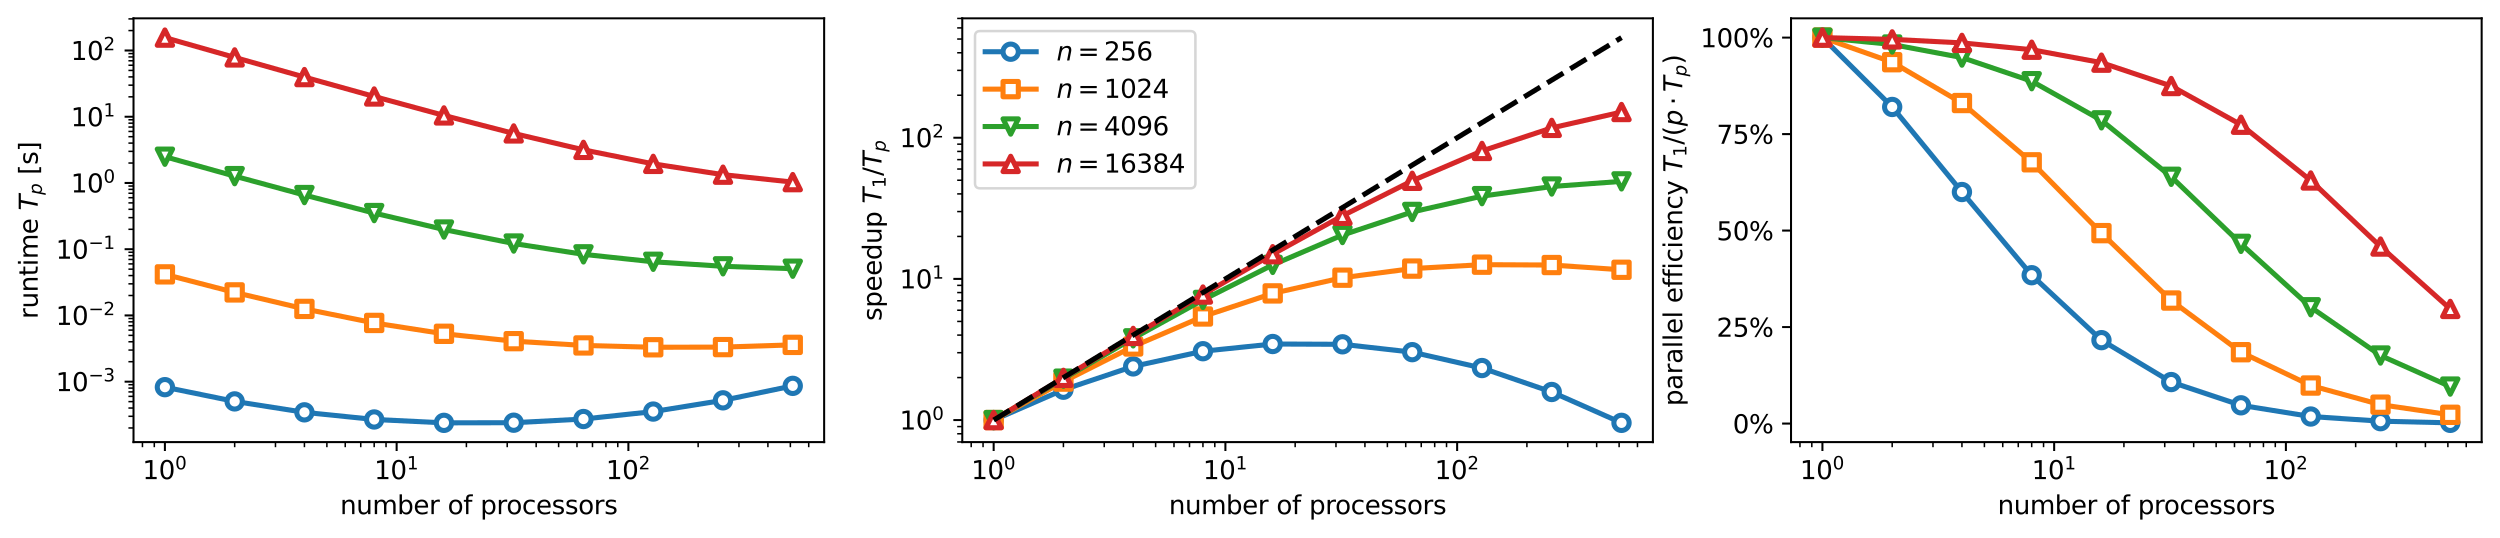<?xml version="1.0" encoding="utf-8" standalone="no"?>
<!DOCTYPE svg PUBLIC "-//W3C//DTD SVG 1.1//EN"
  "http://www.w3.org/Graphics/SVG/1.1/DTD/svg11.dtd">
<svg xmlns:xlink="http://www.w3.org/1999/xlink" width="981.2pt" height="211.076pt" viewBox="0 0 981.2 211.076" xmlns="http://www.w3.org/2000/svg" version="1.1">
 <defs>
  <style type="text/css">*{stroke-linejoin: round; stroke-linecap: butt}</style>
 </defs>
 <g id="figure_1">
  <g id="patch_1">
   <path d="M 0 211.076 
L 981.2 211.076 
L 981.2 0 
L 0 0 
z
" style="fill: #ffffff"/>
  </g>
  <g id="axes_1">
   <g id="patch_2">
    <path d="M 52.4 173.52 
L 323.459 173.52 
L 323.459 7.2 
L 52.4 7.2 
z
" style="fill: #ffffff"/>
   </g>
   <g id="matplotlib.axis_1">
    <g id="xtick_1">
     <g id="line2d_1">
      <defs>
       <path id="m1955bce76c" d="M 0 0 
L 0 3.5 
" style="stroke: #000000; stroke-width: 0.8"/>
      </defs>
      <g>
       <use xlink:href="#m1955bce76c" x="64.721" y="173.52" style="stroke: #000000; stroke-width: 0.8"/>
      </g>
     </g>
     <g id="text_1">
      <!-- $\mathdefault{10^{0}}$ -->
      <g transform="translate(55.921 188.118) scale(0.1 -0.1)">
       <defs>
        <path id="DejaVuSans-31" d="M 794 531 
L 1825 531 
L 1825 4091 
L 703 3866 
L 703 4441 
L 1819 4666 
L 2450 4666 
L 2450 531 
L 3481 531 
L 3481 0 
L 794 0 
L 794 531 
z
" transform="scale(0.016)"/>
        <path id="DejaVuSans-30" d="M 2034 4250 
Q 1547 4250 1301 3770 
Q 1056 3291 1056 2328 
Q 1056 1369 1301 889 
Q 1547 409 2034 409 
Q 2525 409 2770 889 
Q 3016 1369 3016 2328 
Q 3016 3291 2770 3770 
Q 2525 4250 2034 4250 
z
M 2034 4750 
Q 2819 4750 3233 4129 
Q 3647 3509 3647 2328 
Q 3647 1150 3233 529 
Q 2819 -91 2034 -91 
Q 1250 -91 836 529 
Q 422 1150 422 2328 
Q 422 3509 836 4129 
Q 1250 4750 2034 4750 
z
" transform="scale(0.016)"/>
       </defs>
       <use xlink:href="#DejaVuSans-31" transform="translate(0 0.766)"/>
       <use xlink:href="#DejaVuSans-30" transform="translate(63.623 0.766)"/>
       <use xlink:href="#DejaVuSans-30" transform="translate(128.203 39.047) scale(0.7)"/>
      </g>
     </g>
    </g>
    <g id="xtick_2">
     <g id="line2d_2">
      <g>
       <use xlink:href="#m1955bce76c" x="155.674" y="173.52" style="stroke: #000000; stroke-width: 0.8"/>
      </g>
     </g>
     <g id="text_2">
      <!-- $\mathdefault{10^{1}}$ -->
      <g transform="translate(146.874 188.118) scale(0.1 -0.1)">
       <use xlink:href="#DejaVuSans-31" transform="translate(0 0.684)"/>
       <use xlink:href="#DejaVuSans-30" transform="translate(63.623 0.684)"/>
       <use xlink:href="#DejaVuSans-31" transform="translate(128.203 38.966) scale(0.7)"/>
      </g>
     </g>
    </g>
    <g id="xtick_3">
     <g id="line2d_3">
      <g>
       <use xlink:href="#m1955bce76c" x="246.628" y="173.52" style="stroke: #000000; stroke-width: 0.8"/>
      </g>
     </g>
     <g id="text_3">
      <!-- $\mathdefault{10^{2}}$ -->
      <g transform="translate(237.828 188.118) scale(0.1 -0.1)">
       <defs>
        <path id="DejaVuSans-32" d="M 1228 531 
L 3431 531 
L 3431 0 
L 469 0 
L 469 531 
Q 828 903 1448 1529 
Q 2069 2156 2228 2338 
Q 2531 2678 2651 2914 
Q 2772 3150 2772 3378 
Q 2772 3750 2511 3984 
Q 2250 4219 1831 4219 
Q 1534 4219 1204 4116 
Q 875 4013 500 3803 
L 500 4441 
Q 881 4594 1212 4672 
Q 1544 4750 1819 4750 
Q 2544 4750 2975 4387 
Q 3406 4025 3406 3419 
Q 3406 3131 3298 2873 
Q 3191 2616 2906 2266 
Q 2828 2175 2409 1742 
Q 1991 1309 1228 531 
z
" transform="scale(0.016)"/>
       </defs>
       <use xlink:href="#DejaVuSans-31" transform="translate(0 0.766)"/>
       <use xlink:href="#DejaVuSans-30" transform="translate(63.623 0.766)"/>
       <use xlink:href="#DejaVuSans-32" transform="translate(128.203 39.047) scale(0.7)"/>
      </g>
     </g>
    </g>
    <g id="xtick_4">
     <g id="line2d_4">
      <defs>
       <path id="m7238917655" d="M 0 0 
L 0 2 
" style="stroke: #000000; stroke-width: 0.6"/>
      </defs>
      <g>
       <use xlink:href="#m7238917655" x="55.907" y="173.52" style="stroke: #000000; stroke-width: 0.6"/>
      </g>
     </g>
    </g>
    <g id="xtick_5">
     <g id="line2d_5">
      <g>
       <use xlink:href="#m7238917655" x="60.559" y="173.52" style="stroke: #000000; stroke-width: 0.6"/>
      </g>
     </g>
    </g>
    <g id="xtick_6">
     <g id="line2d_6">
      <g>
       <use xlink:href="#m7238917655" x="92.101" y="173.52" style="stroke: #000000; stroke-width: 0.6"/>
      </g>
     </g>
    </g>
    <g id="xtick_7">
     <g id="line2d_7">
      <g>
       <use xlink:href="#m7238917655" x="108.117" y="173.52" style="stroke: #000000; stroke-width: 0.6"/>
      </g>
     </g>
    </g>
    <g id="xtick_8">
     <g id="line2d_8">
      <g>
       <use xlink:href="#m7238917655" x="119.48" y="173.52" style="stroke: #000000; stroke-width: 0.6"/>
      </g>
     </g>
    </g>
    <g id="xtick_9">
     <g id="line2d_9">
      <g>
       <use xlink:href="#m7238917655" x="128.295" y="173.52" style="stroke: #000000; stroke-width: 0.6"/>
      </g>
     </g>
    </g>
    <g id="xtick_10">
     <g id="line2d_10">
      <g>
       <use xlink:href="#m7238917655" x="135.496" y="173.52" style="stroke: #000000; stroke-width: 0.6"/>
      </g>
     </g>
    </g>
    <g id="xtick_11">
     <g id="line2d_11">
      <g>
       <use xlink:href="#m7238917655" x="141.585" y="173.52" style="stroke: #000000; stroke-width: 0.6"/>
      </g>
     </g>
    </g>
    <g id="xtick_12">
     <g id="line2d_12">
      <g>
       <use xlink:href="#m7238917655" x="146.86" y="173.52" style="stroke: #000000; stroke-width: 0.6"/>
      </g>
     </g>
    </g>
    <g id="xtick_13">
     <g id="line2d_13">
      <g>
       <use xlink:href="#m7238917655" x="151.512" y="173.52" style="stroke: #000000; stroke-width: 0.6"/>
      </g>
     </g>
    </g>
    <g id="xtick_14">
     <g id="line2d_14">
      <g>
       <use xlink:href="#m7238917655" x="183.054" y="173.52" style="stroke: #000000; stroke-width: 0.6"/>
      </g>
     </g>
    </g>
    <g id="xtick_15">
     <g id="line2d_15">
      <g>
       <use xlink:href="#m7238917655" x="199.07" y="173.52" style="stroke: #000000; stroke-width: 0.6"/>
      </g>
     </g>
    </g>
    <g id="xtick_16">
     <g id="line2d_16">
      <g>
       <use xlink:href="#m7238917655" x="210.434" y="173.52" style="stroke: #000000; stroke-width: 0.6"/>
      </g>
     </g>
    </g>
    <g id="xtick_17">
     <g id="line2d_17">
      <g>
       <use xlink:href="#m7238917655" x="219.248" y="173.52" style="stroke: #000000; stroke-width: 0.6"/>
      </g>
     </g>
    </g>
    <g id="xtick_18">
     <g id="line2d_18">
      <g>
       <use xlink:href="#m7238917655" x="226.45" y="173.52" style="stroke: #000000; stroke-width: 0.6"/>
      </g>
     </g>
    </g>
    <g id="xtick_19">
     <g id="line2d_19">
      <g>
       <use xlink:href="#m7238917655" x="232.539" y="173.52" style="stroke: #000000; stroke-width: 0.6"/>
      </g>
     </g>
    </g>
    <g id="xtick_20">
     <g id="line2d_20">
      <g>
       <use xlink:href="#m7238917655" x="237.813" y="173.52" style="stroke: #000000; stroke-width: 0.6"/>
      </g>
     </g>
    </g>
    <g id="xtick_21">
     <g id="line2d_21">
      <g>
       <use xlink:href="#m7238917655" x="242.466" y="173.52" style="stroke: #000000; stroke-width: 0.6"/>
      </g>
     </g>
    </g>
    <g id="xtick_22">
     <g id="line2d_22">
      <g>
       <use xlink:href="#m7238917655" x="274.007" y="173.52" style="stroke: #000000; stroke-width: 0.6"/>
      </g>
     </g>
    </g>
    <g id="xtick_23">
     <g id="line2d_23">
      <g>
       <use xlink:href="#m7238917655" x="290.023" y="173.52" style="stroke: #000000; stroke-width: 0.6"/>
      </g>
     </g>
    </g>
    <g id="xtick_24">
     <g id="line2d_24">
      <g>
       <use xlink:href="#m7238917655" x="301.387" y="173.52" style="stroke: #000000; stroke-width: 0.6"/>
      </g>
     </g>
    </g>
    <g id="xtick_25">
     <g id="line2d_25">
      <g>
       <use xlink:href="#m7238917655" x="310.201" y="173.52" style="stroke: #000000; stroke-width: 0.6"/>
      </g>
     </g>
    </g>
    <g id="xtick_26">
     <g id="line2d_26">
      <g>
       <use xlink:href="#m7238917655" x="317.403" y="173.52" style="stroke: #000000; stroke-width: 0.6"/>
      </g>
     </g>
    </g>
    <g id="text_4">
     <!-- number of processors -->
     <g transform="translate(133.486 201.797) scale(0.1 -0.1)">
      <defs>
       <path id="DejaVuSans-6e" d="M 3513 2113 
L 3513 0 
L 2938 0 
L 2938 2094 
Q 2938 2591 2744 2837 
Q 2550 3084 2163 3084 
Q 1697 3084 1428 2787 
Q 1159 2491 1159 1978 
L 1159 0 
L 581 0 
L 581 3500 
L 1159 3500 
L 1159 2956 
Q 1366 3272 1645 3428 
Q 1925 3584 2291 3584 
Q 2894 3584 3203 3211 
Q 3513 2838 3513 2113 
z
" transform="scale(0.016)"/>
       <path id="DejaVuSans-75" d="M 544 1381 
L 544 3500 
L 1119 3500 
L 1119 1403 
Q 1119 906 1312 657 
Q 1506 409 1894 409 
Q 2359 409 2629 706 
Q 2900 1003 2900 1516 
L 2900 3500 
L 3475 3500 
L 3475 0 
L 2900 0 
L 2900 538 
Q 2691 219 2414 64 
Q 2138 -91 1772 -91 
Q 1169 -91 856 284 
Q 544 659 544 1381 
z
M 1991 3584 
L 1991 3584 
z
" transform="scale(0.016)"/>
       <path id="DejaVuSans-6d" d="M 3328 2828 
Q 3544 3216 3844 3400 
Q 4144 3584 4550 3584 
Q 5097 3584 5394 3201 
Q 5691 2819 5691 2113 
L 5691 0 
L 5113 0 
L 5113 2094 
Q 5113 2597 4934 2840 
Q 4756 3084 4391 3084 
Q 3944 3084 3684 2787 
Q 3425 2491 3425 1978 
L 3425 0 
L 2847 0 
L 2847 2094 
Q 2847 2600 2669 2842 
Q 2491 3084 2119 3084 
Q 1678 3084 1418 2786 
Q 1159 2488 1159 1978 
L 1159 0 
L 581 0 
L 581 3500 
L 1159 3500 
L 1159 2956 
Q 1356 3278 1631 3431 
Q 1906 3584 2284 3584 
Q 2666 3584 2933 3390 
Q 3200 3197 3328 2828 
z
" transform="scale(0.016)"/>
       <path id="DejaVuSans-62" d="M 3116 1747 
Q 3116 2381 2855 2742 
Q 2594 3103 2138 3103 
Q 1681 3103 1420 2742 
Q 1159 2381 1159 1747 
Q 1159 1113 1420 752 
Q 1681 391 2138 391 
Q 2594 391 2855 752 
Q 3116 1113 3116 1747 
z
M 1159 2969 
Q 1341 3281 1617 3432 
Q 1894 3584 2278 3584 
Q 2916 3584 3314 3078 
Q 3713 2572 3713 1747 
Q 3713 922 3314 415 
Q 2916 -91 2278 -91 
Q 1894 -91 1617 61 
Q 1341 213 1159 525 
L 1159 0 
L 581 0 
L 581 4863 
L 1159 4863 
L 1159 2969 
z
" transform="scale(0.016)"/>
       <path id="DejaVuSans-65" d="M 3597 1894 
L 3597 1613 
L 953 1613 
Q 991 1019 1311 708 
Q 1631 397 2203 397 
Q 2534 397 2845 478 
Q 3156 559 3463 722 
L 3463 178 
Q 3153 47 2828 -22 
Q 2503 -91 2169 -91 
Q 1331 -91 842 396 
Q 353 884 353 1716 
Q 353 2575 817 3079 
Q 1281 3584 2069 3584 
Q 2775 3584 3186 3129 
Q 3597 2675 3597 1894 
z
M 3022 2063 
Q 3016 2534 2758 2815 
Q 2500 3097 2075 3097 
Q 1594 3097 1305 2825 
Q 1016 2553 972 2059 
L 3022 2063 
z
" transform="scale(0.016)"/>
       <path id="DejaVuSans-72" d="M 2631 2963 
Q 2534 3019 2420 3045 
Q 2306 3072 2169 3072 
Q 1681 3072 1420 2755 
Q 1159 2438 1159 1844 
L 1159 0 
L 581 0 
L 581 3500 
L 1159 3500 
L 1159 2956 
Q 1341 3275 1631 3429 
Q 1922 3584 2338 3584 
Q 2397 3584 2469 3576 
Q 2541 3569 2628 3553 
L 2631 2963 
z
" transform="scale(0.016)"/>
       <path id="DejaVuSans-20" transform="scale(0.016)"/>
       <path id="DejaVuSans-6f" d="M 1959 3097 
Q 1497 3097 1228 2736 
Q 959 2375 959 1747 
Q 959 1119 1226 758 
Q 1494 397 1959 397 
Q 2419 397 2687 759 
Q 2956 1122 2956 1747 
Q 2956 2369 2687 2733 
Q 2419 3097 1959 3097 
z
M 1959 3584 
Q 2709 3584 3137 3096 
Q 3566 2609 3566 1747 
Q 3566 888 3137 398 
Q 2709 -91 1959 -91 
Q 1206 -91 779 398 
Q 353 888 353 1747 
Q 353 2609 779 3096 
Q 1206 3584 1959 3584 
z
" transform="scale(0.016)"/>
       <path id="DejaVuSans-66" d="M 2375 4863 
L 2375 4384 
L 1825 4384 
Q 1516 4384 1395 4259 
Q 1275 4134 1275 3809 
L 1275 3500 
L 2222 3500 
L 2222 3053 
L 1275 3053 
L 1275 0 
L 697 0 
L 697 3053 
L 147 3053 
L 147 3500 
L 697 3500 
L 697 3744 
Q 697 4328 969 4595 
Q 1241 4863 1831 4863 
L 2375 4863 
z
" transform="scale(0.016)"/>
       <path id="DejaVuSans-70" d="M 1159 525 
L 1159 -1331 
L 581 -1331 
L 581 3500 
L 1159 3500 
L 1159 2969 
Q 1341 3281 1617 3432 
Q 1894 3584 2278 3584 
Q 2916 3584 3314 3078 
Q 3713 2572 3713 1747 
Q 3713 922 3314 415 
Q 2916 -91 2278 -91 
Q 1894 -91 1617 61 
Q 1341 213 1159 525 
z
M 3116 1747 
Q 3116 2381 2855 2742 
Q 2594 3103 2138 3103 
Q 1681 3103 1420 2742 
Q 1159 2381 1159 1747 
Q 1159 1113 1420 752 
Q 1681 391 2138 391 
Q 2594 391 2855 752 
Q 3116 1113 3116 1747 
z
" transform="scale(0.016)"/>
       <path id="DejaVuSans-63" d="M 3122 3366 
L 3122 2828 
Q 2878 2963 2633 3030 
Q 2388 3097 2138 3097 
Q 1578 3097 1268 2742 
Q 959 2388 959 1747 
Q 959 1106 1268 751 
Q 1578 397 2138 397 
Q 2388 397 2633 464 
Q 2878 531 3122 666 
L 3122 134 
Q 2881 22 2623 -34 
Q 2366 -91 2075 -91 
Q 1284 -91 818 406 
Q 353 903 353 1747 
Q 353 2603 823 3093 
Q 1294 3584 2113 3584 
Q 2378 3584 2631 3529 
Q 2884 3475 3122 3366 
z
" transform="scale(0.016)"/>
       <path id="DejaVuSans-73" d="M 2834 3397 
L 2834 2853 
Q 2591 2978 2328 3040 
Q 2066 3103 1784 3103 
Q 1356 3103 1142 2972 
Q 928 2841 928 2578 
Q 928 2378 1081 2264 
Q 1234 2150 1697 2047 
L 1894 2003 
Q 2506 1872 2764 1633 
Q 3022 1394 3022 966 
Q 3022 478 2636 193 
Q 2250 -91 1575 -91 
Q 1294 -91 989 -36 
Q 684 19 347 128 
L 347 722 
Q 666 556 975 473 
Q 1284 391 1588 391 
Q 1994 391 2212 530 
Q 2431 669 2431 922 
Q 2431 1156 2273 1281 
Q 2116 1406 1581 1522 
L 1381 1569 
Q 847 1681 609 1914 
Q 372 2147 372 2553 
Q 372 3047 722 3315 
Q 1072 3584 1716 3584 
Q 2034 3584 2315 3537 
Q 2597 3491 2834 3397 
z
" transform="scale(0.016)"/>
      </defs>
      <use xlink:href="#DejaVuSans-6e"/>
      <use xlink:href="#DejaVuSans-75" transform="translate(63.379 0)"/>
      <use xlink:href="#DejaVuSans-6d" transform="translate(126.758 0)"/>
      <use xlink:href="#DejaVuSans-62" transform="translate(224.17 0)"/>
      <use xlink:href="#DejaVuSans-65" transform="translate(287.646 0)"/>
      <use xlink:href="#DejaVuSans-72" transform="translate(349.17 0)"/>
      <use xlink:href="#DejaVuSans-20" transform="translate(390.283 0)"/>
      <use xlink:href="#DejaVuSans-6f" transform="translate(422.07 0)"/>
      <use xlink:href="#DejaVuSans-66" transform="translate(483.252 0)"/>
      <use xlink:href="#DejaVuSans-20" transform="translate(518.457 0)"/>
      <use xlink:href="#DejaVuSans-70" transform="translate(550.244 0)"/>
      <use xlink:href="#DejaVuSans-72" transform="translate(613.721 0)"/>
      <use xlink:href="#DejaVuSans-6f" transform="translate(652.584 0)"/>
      <use xlink:href="#DejaVuSans-63" transform="translate(713.766 0)"/>
      <use xlink:href="#DejaVuSans-65" transform="translate(768.746 0)"/>
      <use xlink:href="#DejaVuSans-73" transform="translate(830.27 0)"/>
      <use xlink:href="#DejaVuSans-73" transform="translate(882.369 0)"/>
      <use xlink:href="#DejaVuSans-6f" transform="translate(934.469 0)"/>
      <use xlink:href="#DejaVuSans-72" transform="translate(995.65 0)"/>
      <use xlink:href="#DejaVuSans-73" transform="translate(1036.764 0)"/>
     </g>
    </g>
   </g>
   <g id="matplotlib.axis_2">
    <g id="ytick_1">
     <g id="line2d_27">
      <defs>
       <path id="m81f6cd6c96" d="M 0 0 
L -3.5 0 
" style="stroke: #000000; stroke-width: 0.8"/>
      </defs>
      <g>
       <use xlink:href="#m81f6cd6c96" x="52.4" y="149.796" style="stroke: #000000; stroke-width: 0.8"/>
      </g>
     </g>
     <g id="text_5">
      <!-- $\mathdefault{10^{-3}}$ -->
      <g transform="translate(21.9 153.595) scale(0.1 -0.1)">
       <defs>
        <path id="DejaVuSans-2212" d="M 678 2272 
L 4684 2272 
L 4684 1741 
L 678 1741 
L 678 2272 
z
" transform="scale(0.016)"/>
        <path id="DejaVuSans-33" d="M 2597 2516 
Q 3050 2419 3304 2112 
Q 3559 1806 3559 1356 
Q 3559 666 3084 287 
Q 2609 -91 1734 -91 
Q 1441 -91 1130 -33 
Q 819 25 488 141 
L 488 750 
Q 750 597 1062 519 
Q 1375 441 1716 441 
Q 2309 441 2620 675 
Q 2931 909 2931 1356 
Q 2931 1769 2642 2001 
Q 2353 2234 1838 2234 
L 1294 2234 
L 1294 2753 
L 1863 2753 
Q 2328 2753 2575 2939 
Q 2822 3125 2822 3475 
Q 2822 3834 2567 4026 
Q 2313 4219 1838 4219 
Q 1578 4219 1281 4162 
Q 984 4106 628 3988 
L 628 4550 
Q 988 4650 1302 4700 
Q 1616 4750 1894 4750 
Q 2613 4750 3031 4423 
Q 3450 4097 3450 3541 
Q 3450 3153 3228 2886 
Q 3006 2619 2597 2516 
z
" transform="scale(0.016)"/>
       </defs>
       <use xlink:href="#DejaVuSans-31" transform="translate(0 0.766)"/>
       <use xlink:href="#DejaVuSans-30" transform="translate(63.623 0.766)"/>
       <use xlink:href="#DejaVuSans-2212" transform="translate(128.203 39.047) scale(0.7)"/>
       <use xlink:href="#DejaVuSans-33" transform="translate(186.855 39.047) scale(0.7)"/>
      </g>
     </g>
    </g>
    <g id="ytick_2">
     <g id="line2d_28">
      <g>
       <use xlink:href="#m81f6cd6c96" x="52.4" y="123.802" style="stroke: #000000; stroke-width: 0.8"/>
      </g>
     </g>
     <g id="text_6">
      <!-- $\mathdefault{10^{-2}}$ -->
      <g transform="translate(21.9 127.601) scale(0.1 -0.1)">
       <use xlink:href="#DejaVuSans-31" transform="translate(0 0.766)"/>
       <use xlink:href="#DejaVuSans-30" transform="translate(63.623 0.766)"/>
       <use xlink:href="#DejaVuSans-2212" transform="translate(128.203 39.047) scale(0.7)"/>
       <use xlink:href="#DejaVuSans-32" transform="translate(186.855 39.047) scale(0.7)"/>
      </g>
     </g>
    </g>
    <g id="ytick_3">
     <g id="line2d_29">
      <g>
       <use xlink:href="#m81f6cd6c96" x="52.4" y="97.808" style="stroke: #000000; stroke-width: 0.8"/>
      </g>
     </g>
     <g id="text_7">
      <!-- $\mathdefault{10^{-1}}$ -->
      <g transform="translate(21.9 101.607) scale(0.1 -0.1)">
       <use xlink:href="#DejaVuSans-31" transform="translate(0 0.684)"/>
       <use xlink:href="#DejaVuSans-30" transform="translate(63.623 0.684)"/>
       <use xlink:href="#DejaVuSans-2212" transform="translate(128.203 38.966) scale(0.7)"/>
       <use xlink:href="#DejaVuSans-31" transform="translate(186.855 38.966) scale(0.7)"/>
      </g>
     </g>
    </g>
    <g id="ytick_4">
     <g id="line2d_30">
      <g>
       <use xlink:href="#m81f6cd6c96" x="52.4" y="71.814" style="stroke: #000000; stroke-width: 0.8"/>
      </g>
     </g>
     <g id="text_8">
      <!-- $\mathdefault{10^{0}}$ -->
      <g transform="translate(27.8 75.613) scale(0.1 -0.1)">
       <use xlink:href="#DejaVuSans-31" transform="translate(0 0.766)"/>
       <use xlink:href="#DejaVuSans-30" transform="translate(63.623 0.766)"/>
       <use xlink:href="#DejaVuSans-30" transform="translate(128.203 39.047) scale(0.7)"/>
      </g>
     </g>
    </g>
    <g id="ytick_5">
     <g id="line2d_31">
      <g>
       <use xlink:href="#m81f6cd6c96" x="52.4" y="45.82" style="stroke: #000000; stroke-width: 0.8"/>
      </g>
     </g>
     <g id="text_9">
      <!-- $\mathdefault{10^{1}}$ -->
      <g transform="translate(27.8 49.619) scale(0.1 -0.1)">
       <use xlink:href="#DejaVuSans-31" transform="translate(0 0.684)"/>
       <use xlink:href="#DejaVuSans-30" transform="translate(63.623 0.684)"/>
       <use xlink:href="#DejaVuSans-31" transform="translate(128.203 38.966) scale(0.7)"/>
      </g>
     </g>
    </g>
    <g id="ytick_6">
     <g id="line2d_32">
      <g>
       <use xlink:href="#m81f6cd6c96" x="52.4" y="19.826" style="stroke: #000000; stroke-width: 0.8"/>
      </g>
     </g>
     <g id="text_10">
      <!-- $\mathdefault{10^{2}}$ -->
      <g transform="translate(27.8 23.625) scale(0.1 -0.1)">
       <use xlink:href="#DejaVuSans-31" transform="translate(0 0.766)"/>
       <use xlink:href="#DejaVuSans-30" transform="translate(63.623 0.766)"/>
       <use xlink:href="#DejaVuSans-32" transform="translate(128.203 39.047) scale(0.7)"/>
      </g>
     </g>
    </g>
    <g id="ytick_7">
     <g id="line2d_33">
      <defs>
       <path id="m4cc5c4ee4b" d="M 0 0 
L -2 0 
" style="stroke: #000000; stroke-width: 0.6"/>
      </defs>
      <g>
       <use xlink:href="#m4cc5c4ee4b" x="52.4" y="167.965" style="stroke: #000000; stroke-width: 0.6"/>
      </g>
     </g>
    </g>
    <g id="ytick_8">
     <g id="line2d_34">
      <g>
       <use xlink:href="#m4cc5c4ee4b" x="52.4" y="163.388" style="stroke: #000000; stroke-width: 0.6"/>
      </g>
     </g>
    </g>
    <g id="ytick_9">
     <g id="line2d_35">
      <g>
       <use xlink:href="#m4cc5c4ee4b" x="52.4" y="160.14" style="stroke: #000000; stroke-width: 0.6"/>
      </g>
     </g>
    </g>
    <g id="ytick_10">
     <g id="line2d_36">
      <g>
       <use xlink:href="#m4cc5c4ee4b" x="52.4" y="157.621" style="stroke: #000000; stroke-width: 0.6"/>
      </g>
     </g>
    </g>
    <g id="ytick_11">
     <g id="line2d_37">
      <g>
       <use xlink:href="#m4cc5c4ee4b" x="52.4" y="155.563" style="stroke: #000000; stroke-width: 0.6"/>
      </g>
     </g>
    </g>
    <g id="ytick_12">
     <g id="line2d_38">
      <g>
       <use xlink:href="#m4cc5c4ee4b" x="52.4" y="153.823" style="stroke: #000000; stroke-width: 0.6"/>
      </g>
     </g>
    </g>
    <g id="ytick_13">
     <g id="line2d_39">
      <g>
       <use xlink:href="#m4cc5c4ee4b" x="52.4" y="152.315" style="stroke: #000000; stroke-width: 0.6"/>
      </g>
     </g>
    </g>
    <g id="ytick_14">
     <g id="line2d_40">
      <g>
       <use xlink:href="#m4cc5c4ee4b" x="52.4" y="150.986" style="stroke: #000000; stroke-width: 0.6"/>
      </g>
     </g>
    </g>
    <g id="ytick_15">
     <g id="line2d_41">
      <g>
       <use xlink:href="#m4cc5c4ee4b" x="52.4" y="141.971" style="stroke: #000000; stroke-width: 0.6"/>
      </g>
     </g>
    </g>
    <g id="ytick_16">
     <g id="line2d_42">
      <g>
       <use xlink:href="#m4cc5c4ee4b" x="52.4" y="137.394" style="stroke: #000000; stroke-width: 0.6"/>
      </g>
     </g>
    </g>
    <g id="ytick_17">
     <g id="line2d_43">
      <g>
       <use xlink:href="#m4cc5c4ee4b" x="52.4" y="134.146" style="stroke: #000000; stroke-width: 0.6"/>
      </g>
     </g>
    </g>
    <g id="ytick_18">
     <g id="line2d_44">
      <g>
       <use xlink:href="#m4cc5c4ee4b" x="52.4" y="131.627" style="stroke: #000000; stroke-width: 0.6"/>
      </g>
     </g>
    </g>
    <g id="ytick_19">
     <g id="line2d_45">
      <g>
       <use xlink:href="#m4cc5c4ee4b" x="52.4" y="129.569" style="stroke: #000000; stroke-width: 0.6"/>
      </g>
     </g>
    </g>
    <g id="ytick_20">
     <g id="line2d_46">
      <g>
       <use xlink:href="#m4cc5c4ee4b" x="52.4" y="127.829" style="stroke: #000000; stroke-width: 0.6"/>
      </g>
     </g>
    </g>
    <g id="ytick_21">
     <g id="line2d_47">
      <g>
       <use xlink:href="#m4cc5c4ee4b" x="52.4" y="126.321" style="stroke: #000000; stroke-width: 0.6"/>
      </g>
     </g>
    </g>
    <g id="ytick_22">
     <g id="line2d_48">
      <g>
       <use xlink:href="#m4cc5c4ee4b" x="52.4" y="124.992" style="stroke: #000000; stroke-width: 0.6"/>
      </g>
     </g>
    </g>
    <g id="ytick_23">
     <g id="line2d_49">
      <g>
       <use xlink:href="#m4cc5c4ee4b" x="52.4" y="115.977" style="stroke: #000000; stroke-width: 0.6"/>
      </g>
     </g>
    </g>
    <g id="ytick_24">
     <g id="line2d_50">
      <g>
       <use xlink:href="#m4cc5c4ee4b" x="52.4" y="111.4" style="stroke: #000000; stroke-width: 0.6"/>
      </g>
     </g>
    </g>
    <g id="ytick_25">
     <g id="line2d_51">
      <g>
       <use xlink:href="#m4cc5c4ee4b" x="52.4" y="108.152" style="stroke: #000000; stroke-width: 0.6"/>
      </g>
     </g>
    </g>
    <g id="ytick_26">
     <g id="line2d_52">
      <g>
       <use xlink:href="#m4cc5c4ee4b" x="52.4" y="105.633" style="stroke: #000000; stroke-width: 0.6"/>
      </g>
     </g>
    </g>
    <g id="ytick_27">
     <g id="line2d_53">
      <g>
       <use xlink:href="#m4cc5c4ee4b" x="52.4" y="103.575" style="stroke: #000000; stroke-width: 0.6"/>
      </g>
     </g>
    </g>
    <g id="ytick_28">
     <g id="line2d_54">
      <g>
       <use xlink:href="#m4cc5c4ee4b" x="52.4" y="101.835" style="stroke: #000000; stroke-width: 0.6"/>
      </g>
     </g>
    </g>
    <g id="ytick_29">
     <g id="line2d_55">
      <g>
       <use xlink:href="#m4cc5c4ee4b" x="52.4" y="100.327" style="stroke: #000000; stroke-width: 0.6"/>
      </g>
     </g>
    </g>
    <g id="ytick_30">
     <g id="line2d_56">
      <g>
       <use xlink:href="#m4cc5c4ee4b" x="52.4" y="98.997" style="stroke: #000000; stroke-width: 0.6"/>
      </g>
     </g>
    </g>
    <g id="ytick_31">
     <g id="line2d_57">
      <g>
       <use xlink:href="#m4cc5c4ee4b" x="52.4" y="89.983" style="stroke: #000000; stroke-width: 0.6"/>
      </g>
     </g>
    </g>
    <g id="ytick_32">
     <g id="line2d_58">
      <g>
       <use xlink:href="#m4cc5c4ee4b" x="52.4" y="85.406" style="stroke: #000000; stroke-width: 0.6"/>
      </g>
     </g>
    </g>
    <g id="ytick_33">
     <g id="line2d_59">
      <g>
       <use xlink:href="#m4cc5c4ee4b" x="52.4" y="82.158" style="stroke: #000000; stroke-width: 0.6"/>
      </g>
     </g>
    </g>
    <g id="ytick_34">
     <g id="line2d_60">
      <g>
       <use xlink:href="#m4cc5c4ee4b" x="52.4" y="79.639" style="stroke: #000000; stroke-width: 0.6"/>
      </g>
     </g>
    </g>
    <g id="ytick_35">
     <g id="line2d_61">
      <g>
       <use xlink:href="#m4cc5c4ee4b" x="52.4" y="77.581" style="stroke: #000000; stroke-width: 0.6"/>
      </g>
     </g>
    </g>
    <g id="ytick_36">
     <g id="line2d_62">
      <g>
       <use xlink:href="#m4cc5c4ee4b" x="52.4" y="75.841" style="stroke: #000000; stroke-width: 0.6"/>
      </g>
     </g>
    </g>
    <g id="ytick_37">
     <g id="line2d_63">
      <g>
       <use xlink:href="#m4cc5c4ee4b" x="52.4" y="74.333" style="stroke: #000000; stroke-width: 0.6"/>
      </g>
     </g>
    </g>
    <g id="ytick_38">
     <g id="line2d_64">
      <g>
       <use xlink:href="#m4cc5c4ee4b" x="52.4" y="73.003" style="stroke: #000000; stroke-width: 0.6"/>
      </g>
     </g>
    </g>
    <g id="ytick_39">
     <g id="line2d_65">
      <g>
       <use xlink:href="#m4cc5c4ee4b" x="52.4" y="63.989" style="stroke: #000000; stroke-width: 0.6"/>
      </g>
     </g>
    </g>
    <g id="ytick_40">
     <g id="line2d_66">
      <g>
       <use xlink:href="#m4cc5c4ee4b" x="52.4" y="59.412" style="stroke: #000000; stroke-width: 0.6"/>
      </g>
     </g>
    </g>
    <g id="ytick_41">
     <g id="line2d_67">
      <g>
       <use xlink:href="#m4cc5c4ee4b" x="52.4" y="56.164" style="stroke: #000000; stroke-width: 0.6"/>
      </g>
     </g>
    </g>
    <g id="ytick_42">
     <g id="line2d_68">
      <g>
       <use xlink:href="#m4cc5c4ee4b" x="52.4" y="53.645" style="stroke: #000000; stroke-width: 0.6"/>
      </g>
     </g>
    </g>
    <g id="ytick_43">
     <g id="line2d_69">
      <g>
       <use xlink:href="#m4cc5c4ee4b" x="52.4" y="51.587" style="stroke: #000000; stroke-width: 0.6"/>
      </g>
     </g>
    </g>
    <g id="ytick_44">
     <g id="line2d_70">
      <g>
       <use xlink:href="#m4cc5c4ee4b" x="52.4" y="49.847" style="stroke: #000000; stroke-width: 0.6"/>
      </g>
     </g>
    </g>
    <g id="ytick_45">
     <g id="line2d_71">
      <g>
       <use xlink:href="#m4cc5c4ee4b" x="52.4" y="48.339" style="stroke: #000000; stroke-width: 0.6"/>
      </g>
     </g>
    </g>
    <g id="ytick_46">
     <g id="line2d_72">
      <g>
       <use xlink:href="#m4cc5c4ee4b" x="52.4" y="47.009" style="stroke: #000000; stroke-width: 0.6"/>
      </g>
     </g>
    </g>
    <g id="ytick_47">
     <g id="line2d_73">
      <g>
       <use xlink:href="#m4cc5c4ee4b" x="52.4" y="37.995" style="stroke: #000000; stroke-width: 0.6"/>
      </g>
     </g>
    </g>
    <g id="ytick_48">
     <g id="line2d_74">
      <g>
       <use xlink:href="#m4cc5c4ee4b" x="52.4" y="33.418" style="stroke: #000000; stroke-width: 0.6"/>
      </g>
     </g>
    </g>
    <g id="ytick_49">
     <g id="line2d_75">
      <g>
       <use xlink:href="#m4cc5c4ee4b" x="52.4" y="30.17" style="stroke: #000000; stroke-width: 0.6"/>
      </g>
     </g>
    </g>
    <g id="ytick_50">
     <g id="line2d_76">
      <g>
       <use xlink:href="#m4cc5c4ee4b" x="52.4" y="27.651" style="stroke: #000000; stroke-width: 0.6"/>
      </g>
     </g>
    </g>
    <g id="ytick_51">
     <g id="line2d_77">
      <g>
       <use xlink:href="#m4cc5c4ee4b" x="52.4" y="25.593" style="stroke: #000000; stroke-width: 0.6"/>
      </g>
     </g>
    </g>
    <g id="ytick_52">
     <g id="line2d_78">
      <g>
       <use xlink:href="#m4cc5c4ee4b" x="52.4" y="23.853" style="stroke: #000000; stroke-width: 0.6"/>
      </g>
     </g>
    </g>
    <g id="ytick_53">
     <g id="line2d_79">
      <g>
       <use xlink:href="#m4cc5c4ee4b" x="52.4" y="22.345" style="stroke: #000000; stroke-width: 0.6"/>
      </g>
     </g>
    </g>
    <g id="ytick_54">
     <g id="line2d_80">
      <g>
       <use xlink:href="#m4cc5c4ee4b" x="52.4" y="21.015" style="stroke: #000000; stroke-width: 0.6"/>
      </g>
     </g>
    </g>
    <g id="ytick_55">
     <g id="line2d_81">
      <g>
       <use xlink:href="#m4cc5c4ee4b" x="52.4" y="12.001" style="stroke: #000000; stroke-width: 0.6"/>
      </g>
     </g>
    </g>
    <g id="ytick_56">
     <g id="line2d_82">
      <g>
       <use xlink:href="#m4cc5c4ee4b" x="52.4" y="7.424" style="stroke: #000000; stroke-width: 0.6"/>
      </g>
     </g>
    </g>
    <g id="text_11">
     <!-- runtime $T_p$ [s] -->
     <g transform="translate(14.8 125.16) rotate(-90) scale(0.1 -0.1)">
      <defs>
       <path id="DejaVuSans-74" d="M 1172 4494 
L 1172 3500 
L 2356 3500 
L 2356 3053 
L 1172 3053 
L 1172 1153 
Q 1172 725 1289 603 
Q 1406 481 1766 481 
L 2356 481 
L 2356 0 
L 1766 0 
Q 1100 0 847 248 
Q 594 497 594 1153 
L 594 3053 
L 172 3053 
L 172 3500 
L 594 3500 
L 594 4494 
L 1172 4494 
z
" transform="scale(0.016)"/>
       <path id="DejaVuSans-69" d="M 603 3500 
L 1178 3500 
L 1178 0 
L 603 0 
L 603 3500 
z
M 603 4863 
L 1178 4863 
L 1178 4134 
L 603 4134 
L 603 4863 
z
" transform="scale(0.016)"/>
       <path id="DejaVuSans-Oblique-54" d="M 378 4666 
L 4325 4666 
L 4225 4134 
L 2559 4134 
L 1759 0 
L 1125 0 
L 1925 4134 
L 275 4134 
L 378 4666 
z
" transform="scale(0.016)"/>
       <path id="DejaVuSans-Oblique-70" d="M 3175 2156 
Q 3175 2616 2975 2859 
Q 2775 3103 2400 3103 
Q 2144 3103 1911 2972 
Q 1678 2841 1497 2591 
Q 1319 2344 1212 1994 
Q 1106 1644 1106 1300 
Q 1106 863 1306 627 
Q 1506 391 1875 391 
Q 2147 391 2380 519 
Q 2613 647 2778 891 
Q 2956 1147 3065 1494 
Q 3175 1841 3175 2156 
z
M 1394 2969 
Q 1625 3272 1939 3428 
Q 2253 3584 2638 3584 
Q 3175 3584 3472 3232 
Q 3769 2881 3769 2247 
Q 3769 1728 3584 1258 
Q 3400 788 3053 416 
Q 2822 169 2531 39 
Q 2241 -91 1919 -91 
Q 1547 -91 1294 64 
Q 1041 219 916 525 
L 556 -1331 
L -19 -1331 
L 922 3500 
L 1497 3500 
L 1394 2969 
z
" transform="scale(0.016)"/>
       <path id="DejaVuSans-5b" d="M 550 4863 
L 1875 4863 
L 1875 4416 
L 1125 4416 
L 1125 -397 
L 1875 -397 
L 1875 -844 
L 550 -844 
L 550 4863 
z
" transform="scale(0.016)"/>
       <path id="DejaVuSans-5d" d="M 1947 4863 
L 1947 -844 
L 622 -844 
L 622 -397 
L 1369 -397 
L 1369 4416 
L 622 4416 
L 622 4863 
L 1947 4863 
z
" transform="scale(0.016)"/>
      </defs>
      <use xlink:href="#DejaVuSans-72" transform="translate(0 0.016)"/>
      <use xlink:href="#DejaVuSans-75" transform="translate(41.113 0.016)"/>
      <use xlink:href="#DejaVuSans-6e" transform="translate(104.492 0.016)"/>
      <use xlink:href="#DejaVuSans-74" transform="translate(167.871 0.016)"/>
      <use xlink:href="#DejaVuSans-69" transform="translate(207.08 0.016)"/>
      <use xlink:href="#DejaVuSans-6d" transform="translate(234.863 0.016)"/>
      <use xlink:href="#DejaVuSans-65" transform="translate(332.275 0.016)"/>
      <use xlink:href="#DejaVuSans-20" transform="translate(393.799 0.016)"/>
      <use xlink:href="#DejaVuSans-Oblique-54" transform="translate(425.586 0.016)"/>
      <use xlink:href="#DejaVuSans-Oblique-70" transform="translate(486.67 -16.391) scale(0.7)"/>
      <use xlink:href="#DejaVuSans-20" transform="translate(533.838 0.016)"/>
      <use xlink:href="#DejaVuSans-5b" transform="translate(565.625 0.016)"/>
      <use xlink:href="#DejaVuSans-73" transform="translate(604.639 0.016)"/>
      <use xlink:href="#DejaVuSans-5d" transform="translate(656.738 0.016)"/>
     </g>
    </g>
   </g>
   <g id="line2d_83">
    <path d="M 64.721 151.953 
L 92.101 157.542 
L 119.48 161.834 
L 146.86 164.634 
L 174.24 165.96 
L 201.619 165.904 
L 228.999 164.46 
L 256.379 161.534 
L 283.758 157.124 
L 311.138 151.443 
" clip-path="url(#p5f473fee7e)" style="fill: none; stroke: #1f77b4; stroke-width: 2; stroke-linecap: square"/>
    <defs>
     <path id="mf6476546da" d="M 0 3 
C 0.796 3 1.559 2.684 2.121 2.121 
C 2.684 1.559 3 0.796 3 0 
C 3 -0.796 2.684 -1.559 2.121 -2.121 
C 1.559 -2.684 0.796 -3 0 -3 
C -0.796 -3 -1.559 -2.684 -2.121 -2.121 
C -2.684 -1.559 -3 -0.796 -3 0 
C -3 0.796 -2.684 1.559 -2.121 2.121 
C -1.559 2.684 -0.796 3 0 3 
z
" style="stroke: #1f77b4; stroke-width: 2"/>
    </defs>
    <g clip-path="url(#p5f473fee7e)">
     <use xlink:href="#mf6476546da" x="64.721" y="151.953" style="fill: #ffffff; stroke: #1f77b4; stroke-width: 2"/>
     <use xlink:href="#mf6476546da" x="92.101" y="157.542" style="fill: #ffffff; stroke: #1f77b4; stroke-width: 2"/>
     <use xlink:href="#mf6476546da" x="119.48" y="161.834" style="fill: #ffffff; stroke: #1f77b4; stroke-width: 2"/>
     <use xlink:href="#mf6476546da" x="146.86" y="164.634" style="fill: #ffffff; stroke: #1f77b4; stroke-width: 2"/>
     <use xlink:href="#mf6476546da" x="174.24" y="165.96" style="fill: #ffffff; stroke: #1f77b4; stroke-width: 2"/>
     <use xlink:href="#mf6476546da" x="201.619" y="165.904" style="fill: #ffffff; stroke: #1f77b4; stroke-width: 2"/>
     <use xlink:href="#mf6476546da" x="228.999" y="164.46" style="fill: #ffffff; stroke: #1f77b4; stroke-width: 2"/>
     <use xlink:href="#mf6476546da" x="256.379" y="161.534" style="fill: #ffffff; stroke: #1f77b4; stroke-width: 2"/>
     <use xlink:href="#mf6476546da" x="283.758" y="157.124" style="fill: #ffffff; stroke: #1f77b4; stroke-width: 2"/>
     <use xlink:href="#mf6476546da" x="311.138" y="151.443" style="fill: #ffffff; stroke: #1f77b4; stroke-width: 2"/>
    </g>
   </g>
   <g id="line2d_84">
    <path d="M 64.721 107.681 
L 92.101 114.763 
L 119.48 121.234 
L 146.86 126.751 
L 174.24 131.007 
L 201.619 133.898 
L 228.999 135.575 
L 256.379 136.296 
L 283.758 136.229 
L 311.138 135.357 
" clip-path="url(#p5f473fee7e)" style="fill: none; stroke: #ff7f0e; stroke-width: 2; stroke-linecap: square"/>
    <defs>
     <path id="m1cbba26fe0" d="M -3 3 
L 3 3 
L 3 -3 
L -3 -3 
z
" style="stroke: #ff7f0e; stroke-width: 2; stroke-linejoin: miter"/>
    </defs>
    <g clip-path="url(#p5f473fee7e)">
     <use xlink:href="#m1cbba26fe0" x="64.721" y="107.681" style="fill: #ffffff; stroke: #ff7f0e; stroke-width: 2; stroke-linejoin: miter"/>
     <use xlink:href="#m1cbba26fe0" x="92.101" y="114.763" style="fill: #ffffff; stroke: #ff7f0e; stroke-width: 2; stroke-linejoin: miter"/>
     <use xlink:href="#m1cbba26fe0" x="119.48" y="121.234" style="fill: #ffffff; stroke: #ff7f0e; stroke-width: 2; stroke-linejoin: miter"/>
     <use xlink:href="#m1cbba26fe0" x="146.86" y="126.751" style="fill: #ffffff; stroke: #ff7f0e; stroke-width: 2; stroke-linejoin: miter"/>
     <use xlink:href="#m1cbba26fe0" x="174.24" y="131.007" style="fill: #ffffff; stroke: #ff7f0e; stroke-width: 2; stroke-linejoin: miter"/>
     <use xlink:href="#m1cbba26fe0" x="201.619" y="133.898" style="fill: #ffffff; stroke: #ff7f0e; stroke-width: 2; stroke-linejoin: miter"/>
     <use xlink:href="#m1cbba26fe0" x="228.999" y="135.575" style="fill: #ffffff; stroke: #ff7f0e; stroke-width: 2; stroke-linejoin: miter"/>
     <use xlink:href="#m1cbba26fe0" x="256.379" y="136.296" style="fill: #ffffff; stroke: #ff7f0e; stroke-width: 2; stroke-linejoin: miter"/>
     <use xlink:href="#m1cbba26fe0" x="283.758" y="136.229" style="fill: #ffffff; stroke: #ff7f0e; stroke-width: 2; stroke-linejoin: miter"/>
     <use xlink:href="#m1cbba26fe0" x="311.138" y="135.357" style="fill: #ffffff; stroke: #ff7f0e; stroke-width: 2; stroke-linejoin: miter"/>
    </g>
   </g>
   <g id="line2d_85">
    <path d="M 64.721 61.507 
L 92.101 69.129 
L 119.48 76.558 
L 146.86 83.63 
L 174.24 90.084 
L 201.619 95.582 
L 228.999 99.829 
L 256.379 102.744 
L 283.758 104.517 
L 311.138 105.462 
" clip-path="url(#p5f473fee7e)" style="fill: none; stroke: #2ca02c; stroke-width: 2; stroke-linecap: square"/>
    <defs>
     <path id="me01c2c2920" d="M -0 3 
L 3 -3 
L -3 -3 
z
" style="stroke: #2ca02c; stroke-width: 2; stroke-linejoin: miter"/>
    </defs>
    <g clip-path="url(#p5f473fee7e)">
     <use xlink:href="#me01c2c2920" x="64.721" y="61.507" style="fill: #ffffff; stroke: #2ca02c; stroke-width: 2; stroke-linejoin: miter"/>
     <use xlink:href="#me01c2c2920" x="92.101" y="69.129" style="fill: #ffffff; stroke: #2ca02c; stroke-width: 2; stroke-linejoin: miter"/>
     <use xlink:href="#me01c2c2920" x="119.48" y="76.558" style="fill: #ffffff; stroke: #2ca02c; stroke-width: 2; stroke-linejoin: miter"/>
     <use xlink:href="#me01c2c2920" x="146.86" y="83.63" style="fill: #ffffff; stroke: #2ca02c; stroke-width: 2; stroke-linejoin: miter"/>
     <use xlink:href="#me01c2c2920" x="174.24" y="90.084" style="fill: #ffffff; stroke: #2ca02c; stroke-width: 2; stroke-linejoin: miter"/>
     <use xlink:href="#me01c2c2920" x="201.619" y="95.582" style="fill: #ffffff; stroke: #2ca02c; stroke-width: 2; stroke-linejoin: miter"/>
     <use xlink:href="#me01c2c2920" x="228.999" y="99.829" style="fill: #ffffff; stroke: #2ca02c; stroke-width: 2; stroke-linejoin: miter"/>
     <use xlink:href="#me01c2c2920" x="256.379" y="102.744" style="fill: #ffffff; stroke: #2ca02c; stroke-width: 2; stroke-linejoin: miter"/>
     <use xlink:href="#me01c2c2920" x="283.758" y="104.517" style="fill: #ffffff; stroke: #2ca02c; stroke-width: 2; stroke-linejoin: miter"/>
     <use xlink:href="#me01c2c2920" x="311.138" y="105.462" style="fill: #ffffff; stroke: #2ca02c; stroke-width: 2; stroke-linejoin: miter"/>
    </g>
   </g>
   <g id="line2d_86">
    <path d="M 64.721 14.76 
L 92.101 22.533 
L 119.48 30.254 
L 146.86 37.875 
L 174.24 45.302 
L 201.619 52.372 
L 228.999 58.822 
L 256.379 64.315 
L 283.758 68.56 
L 311.138 71.481 
" clip-path="url(#p5f473fee7e)" style="fill: none; stroke: #d62728; stroke-width: 2; stroke-linecap: square"/>
    <defs>
     <path id="m122606b6bf" d="M 0 -3 
L -3 3 
L 3 3 
z
" style="stroke: #d62728; stroke-width: 2; stroke-linejoin: miter"/>
    </defs>
    <g clip-path="url(#p5f473fee7e)">
     <use xlink:href="#m122606b6bf" x="64.721" y="14.76" style="fill: #ffffff; stroke: #d62728; stroke-width: 2; stroke-linejoin: miter"/>
     <use xlink:href="#m122606b6bf" x="92.101" y="22.533" style="fill: #ffffff; stroke: #d62728; stroke-width: 2; stroke-linejoin: miter"/>
     <use xlink:href="#m122606b6bf" x="119.48" y="30.254" style="fill: #ffffff; stroke: #d62728; stroke-width: 2; stroke-linejoin: miter"/>
     <use xlink:href="#m122606b6bf" x="146.86" y="37.875" style="fill: #ffffff; stroke: #d62728; stroke-width: 2; stroke-linejoin: miter"/>
     <use xlink:href="#m122606b6bf" x="174.24" y="45.302" style="fill: #ffffff; stroke: #d62728; stroke-width: 2; stroke-linejoin: miter"/>
     <use xlink:href="#m122606b6bf" x="201.619" y="52.372" style="fill: #ffffff; stroke: #d62728; stroke-width: 2; stroke-linejoin: miter"/>
     <use xlink:href="#m122606b6bf" x="228.999" y="58.822" style="fill: #ffffff; stroke: #d62728; stroke-width: 2; stroke-linejoin: miter"/>
     <use xlink:href="#m122606b6bf" x="256.379" y="64.315" style="fill: #ffffff; stroke: #d62728; stroke-width: 2; stroke-linejoin: miter"/>
     <use xlink:href="#m122606b6bf" x="283.758" y="68.56" style="fill: #ffffff; stroke: #d62728; stroke-width: 2; stroke-linejoin: miter"/>
     <use xlink:href="#m122606b6bf" x="311.138" y="71.481" style="fill: #ffffff; stroke: #d62728; stroke-width: 2; stroke-linejoin: miter"/>
    </g>
   </g>
   <g id="patch_3">
    <path d="M 52.4 173.52 
L 52.4 7.2 
" style="fill: none; stroke: #000000; stroke-width: 0.8; stroke-linejoin: miter; stroke-linecap: square"/>
   </g>
   <g id="patch_4">
    <path d="M 323.459 173.52 
L 323.459 7.2 
" style="fill: none; stroke: #000000; stroke-width: 0.8; stroke-linejoin: miter; stroke-linecap: square"/>
   </g>
   <g id="patch_5">
    <path d="M 52.4 173.52 
L 323.459 173.52 
" style="fill: none; stroke: #000000; stroke-width: 0.8; stroke-linejoin: miter; stroke-linecap: square"/>
   </g>
   <g id="patch_6">
    <path d="M 52.4 7.2 
L 323.459 7.2 
" style="fill: none; stroke: #000000; stroke-width: 0.8; stroke-linejoin: miter; stroke-linecap: square"/>
   </g>
  </g>
  <g id="axes_2">
   <g id="patch_7">
    <path d="M 377.671 173.52 
L 648.729 173.52 
L 648.729 7.2 
L 377.671 7.2 
z
" style="fill: #ffffff"/>
   </g>
   <g id="matplotlib.axis_3">
    <g id="xtick_27">
     <g id="line2d_87">
      <g>
       <use xlink:href="#m1955bce76c" x="389.991" y="173.52" style="stroke: #000000; stroke-width: 0.8"/>
      </g>
     </g>
     <g id="text_12">
      <!-- $\mathdefault{10^{0}}$ -->
      <g transform="translate(381.191 188.118) scale(0.1 -0.1)">
       <use xlink:href="#DejaVuSans-31" transform="translate(0 0.766)"/>
       <use xlink:href="#DejaVuSans-30" transform="translate(63.623 0.766)"/>
       <use xlink:href="#DejaVuSans-30" transform="translate(128.203 39.047) scale(0.7)"/>
      </g>
     </g>
    </g>
    <g id="xtick_28">
     <g id="line2d_88">
      <g>
       <use xlink:href="#m1955bce76c" x="480.945" y="173.52" style="stroke: #000000; stroke-width: 0.8"/>
      </g>
     </g>
     <g id="text_13">
      <!-- $\mathdefault{10^{1}}$ -->
      <g transform="translate(472.145 188.118) scale(0.1 -0.1)">
       <use xlink:href="#DejaVuSans-31" transform="translate(0 0.684)"/>
       <use xlink:href="#DejaVuSans-30" transform="translate(63.623 0.684)"/>
       <use xlink:href="#DejaVuSans-31" transform="translate(128.203 38.966) scale(0.7)"/>
      </g>
     </g>
    </g>
    <g id="xtick_29">
     <g id="line2d_89">
      <g>
       <use xlink:href="#m1955bce76c" x="571.898" y="173.52" style="stroke: #000000; stroke-width: 0.8"/>
      </g>
     </g>
     <g id="text_14">
      <!-- $\mathdefault{10^{2}}$ -->
      <g transform="translate(563.098 188.118) scale(0.1 -0.1)">
       <use xlink:href="#DejaVuSans-31" transform="translate(0 0.766)"/>
       <use xlink:href="#DejaVuSans-30" transform="translate(63.623 0.766)"/>
       <use xlink:href="#DejaVuSans-32" transform="translate(128.203 39.047) scale(0.7)"/>
      </g>
     </g>
    </g>
    <g id="xtick_30">
     <g id="line2d_90">
      <g>
       <use xlink:href="#m7238917655" x="381.177" y="173.52" style="stroke: #000000; stroke-width: 0.6"/>
      </g>
     </g>
    </g>
    <g id="xtick_31">
     <g id="line2d_91">
      <g>
       <use xlink:href="#m7238917655" x="385.83" y="173.52" style="stroke: #000000; stroke-width: 0.6"/>
      </g>
     </g>
    </g>
    <g id="xtick_32">
     <g id="line2d_92">
      <g>
       <use xlink:href="#m7238917655" x="417.371" y="173.52" style="stroke: #000000; stroke-width: 0.6"/>
      </g>
     </g>
    </g>
    <g id="xtick_33">
     <g id="line2d_93">
      <g>
       <use xlink:href="#m7238917655" x="433.387" y="173.52" style="stroke: #000000; stroke-width: 0.6"/>
      </g>
     </g>
    </g>
    <g id="xtick_34">
     <g id="line2d_94">
      <g>
       <use xlink:href="#m7238917655" x="444.751" y="173.52" style="stroke: #000000; stroke-width: 0.6"/>
      </g>
     </g>
    </g>
    <g id="xtick_35">
     <g id="line2d_95">
      <g>
       <use xlink:href="#m7238917655" x="453.565" y="173.52" style="stroke: #000000; stroke-width: 0.6"/>
      </g>
     </g>
    </g>
    <g id="xtick_36">
     <g id="line2d_96">
      <g>
       <use xlink:href="#m7238917655" x="460.767" y="173.52" style="stroke: #000000; stroke-width: 0.6"/>
      </g>
     </g>
    </g>
    <g id="xtick_37">
     <g id="line2d_97">
      <g>
       <use xlink:href="#m7238917655" x="466.856" y="173.52" style="stroke: #000000; stroke-width: 0.6"/>
      </g>
     </g>
    </g>
    <g id="xtick_38">
     <g id="line2d_98">
      <g>
       <use xlink:href="#m7238917655" x="472.13" y="173.52" style="stroke: #000000; stroke-width: 0.6"/>
      </g>
     </g>
    </g>
    <g id="xtick_39">
     <g id="line2d_99">
      <g>
       <use xlink:href="#m7238917655" x="476.783" y="173.52" style="stroke: #000000; stroke-width: 0.6"/>
      </g>
     </g>
    </g>
    <g id="xtick_40">
     <g id="line2d_100">
      <g>
       <use xlink:href="#m7238917655" x="508.324" y="173.52" style="stroke: #000000; stroke-width: 0.6"/>
      </g>
     </g>
    </g>
    <g id="xtick_41">
     <g id="line2d_101">
      <g>
       <use xlink:href="#m7238917655" x="524.341" y="173.52" style="stroke: #000000; stroke-width: 0.6"/>
      </g>
     </g>
    </g>
    <g id="xtick_42">
     <g id="line2d_102">
      <g>
       <use xlink:href="#m7238917655" x="535.704" y="173.52" style="stroke: #000000; stroke-width: 0.6"/>
      </g>
     </g>
    </g>
    <g id="xtick_43">
     <g id="line2d_103">
      <g>
       <use xlink:href="#m7238917655" x="544.518" y="173.52" style="stroke: #000000; stroke-width: 0.6"/>
      </g>
     </g>
    </g>
    <g id="xtick_44">
     <g id="line2d_104">
      <g>
       <use xlink:href="#m7238917655" x="551.72" y="173.52" style="stroke: #000000; stroke-width: 0.6"/>
      </g>
     </g>
    </g>
    <g id="xtick_45">
     <g id="line2d_105">
      <g>
       <use xlink:href="#m7238917655" x="557.809" y="173.52" style="stroke: #000000; stroke-width: 0.6"/>
      </g>
     </g>
    </g>
    <g id="xtick_46">
     <g id="line2d_106">
      <g>
       <use xlink:href="#m7238917655" x="563.084" y="173.52" style="stroke: #000000; stroke-width: 0.6"/>
      </g>
     </g>
    </g>
    <g id="xtick_47">
     <g id="line2d_107">
      <g>
       <use xlink:href="#m7238917655" x="567.736" y="173.52" style="stroke: #000000; stroke-width: 0.6"/>
      </g>
     </g>
    </g>
    <g id="xtick_48">
     <g id="line2d_108">
      <g>
       <use xlink:href="#m7238917655" x="599.278" y="173.52" style="stroke: #000000; stroke-width: 0.6"/>
      </g>
     </g>
    </g>
    <g id="xtick_49">
     <g id="line2d_109">
      <g>
       <use xlink:href="#m7238917655" x="615.294" y="173.52" style="stroke: #000000; stroke-width: 0.6"/>
      </g>
     </g>
    </g>
    <g id="xtick_50">
     <g id="line2d_110">
      <g>
       <use xlink:href="#m7238917655" x="626.657" y="173.52" style="stroke: #000000; stroke-width: 0.6"/>
      </g>
     </g>
    </g>
    <g id="xtick_51">
     <g id="line2d_111">
      <g>
       <use xlink:href="#m7238917655" x="635.472" y="173.52" style="stroke: #000000; stroke-width: 0.6"/>
      </g>
     </g>
    </g>
    <g id="xtick_52">
     <g id="line2d_112">
      <g>
       <use xlink:href="#m7238917655" x="642.674" y="173.52" style="stroke: #000000; stroke-width: 0.6"/>
      </g>
     </g>
    </g>
    <g id="text_15">
     <!-- number of processors -->
     <g transform="translate(458.757 201.797) scale(0.1 -0.1)">
      <use xlink:href="#DejaVuSans-6e"/>
      <use xlink:href="#DejaVuSans-75" transform="translate(63.379 0)"/>
      <use xlink:href="#DejaVuSans-6d" transform="translate(126.758 0)"/>
      <use xlink:href="#DejaVuSans-62" transform="translate(224.17 0)"/>
      <use xlink:href="#DejaVuSans-65" transform="translate(287.646 0)"/>
      <use xlink:href="#DejaVuSans-72" transform="translate(349.17 0)"/>
      <use xlink:href="#DejaVuSans-20" transform="translate(390.283 0)"/>
      <use xlink:href="#DejaVuSans-6f" transform="translate(422.07 0)"/>
      <use xlink:href="#DejaVuSans-66" transform="translate(483.252 0)"/>
      <use xlink:href="#DejaVuSans-20" transform="translate(518.457 0)"/>
      <use xlink:href="#DejaVuSans-70" transform="translate(550.244 0)"/>
      <use xlink:href="#DejaVuSans-72" transform="translate(613.721 0)"/>
      <use xlink:href="#DejaVuSans-6f" transform="translate(652.584 0)"/>
      <use xlink:href="#DejaVuSans-63" transform="translate(713.766 0)"/>
      <use xlink:href="#DejaVuSans-65" transform="translate(768.746 0)"/>
      <use xlink:href="#DejaVuSans-73" transform="translate(830.27 0)"/>
      <use xlink:href="#DejaVuSans-73" transform="translate(882.369 0)"/>
      <use xlink:href="#DejaVuSans-6f" transform="translate(934.469 0)"/>
      <use xlink:href="#DejaVuSans-72" transform="translate(995.65 0)"/>
      <use xlink:href="#DejaVuSans-73" transform="translate(1036.764 0)"/>
     </g>
    </g>
   </g>
   <g id="matplotlib.axis_4">
    <g id="ytick_57">
     <g id="line2d_113">
      <g>
       <use xlink:href="#m81f6cd6c96" x="377.671" y="164.872" style="stroke: #000000; stroke-width: 0.8"/>
      </g>
     </g>
     <g id="text_16">
      <!-- $\mathdefault{10^{0}}$ -->
      <g transform="translate(353.071 168.671) scale(0.1 -0.1)">
       <use xlink:href="#DejaVuSans-31" transform="translate(0 0.766)"/>
       <use xlink:href="#DejaVuSans-30" transform="translate(63.623 0.766)"/>
       <use xlink:href="#DejaVuSans-30" transform="translate(128.203 39.047) scale(0.7)"/>
      </g>
     </g>
    </g>
    <g id="ytick_58">
     <g id="line2d_114">
      <g>
       <use xlink:href="#m81f6cd6c96" x="377.671" y="109.465" style="stroke: #000000; stroke-width: 0.8"/>
      </g>
     </g>
     <g id="text_17">
      <!-- $\mathdefault{10^{1}}$ -->
      <g transform="translate(353.071 113.264) scale(0.1 -0.1)">
       <use xlink:href="#DejaVuSans-31" transform="translate(0 0.684)"/>
       <use xlink:href="#DejaVuSans-30" transform="translate(63.623 0.684)"/>
       <use xlink:href="#DejaVuSans-31" transform="translate(128.203 38.966) scale(0.7)"/>
      </g>
     </g>
    </g>
    <g id="ytick_59">
     <g id="line2d_115">
      <g>
       <use xlink:href="#m81f6cd6c96" x="377.671" y="54.058" style="stroke: #000000; stroke-width: 0.8"/>
      </g>
     </g>
     <g id="text_18">
      <!-- $\mathdefault{10^{2}}$ -->
      <g transform="translate(353.071 57.858) scale(0.1 -0.1)">
       <use xlink:href="#DejaVuSans-31" transform="translate(0 0.766)"/>
       <use xlink:href="#DejaVuSans-30" transform="translate(63.623 0.766)"/>
       <use xlink:href="#DejaVuSans-32" transform="translate(128.203 39.047) scale(0.7)"/>
      </g>
     </g>
    </g>
    <g id="ytick_60">
     <g id="line2d_116">
      <g>
       <use xlink:href="#m4cc5c4ee4b" x="377.671" y="173.454" style="stroke: #000000; stroke-width: 0.6"/>
      </g>
     </g>
    </g>
    <g id="ytick_61">
     <g id="line2d_117">
      <g>
       <use xlink:href="#m4cc5c4ee4b" x="377.671" y="170.241" style="stroke: #000000; stroke-width: 0.6"/>
      </g>
     </g>
    </g>
    <g id="ytick_62">
     <g id="line2d_118">
      <g>
       <use xlink:href="#m4cc5c4ee4b" x="377.671" y="167.407" style="stroke: #000000; stroke-width: 0.6"/>
      </g>
     </g>
    </g>
    <g id="ytick_63">
     <g id="line2d_119">
      <g>
       <use xlink:href="#m4cc5c4ee4b" x="377.671" y="148.193" style="stroke: #000000; stroke-width: 0.6"/>
      </g>
     </g>
    </g>
    <g id="ytick_64">
     <g id="line2d_120">
      <g>
       <use xlink:href="#m4cc5c4ee4b" x="377.671" y="138.436" style="stroke: #000000; stroke-width: 0.6"/>
      </g>
     </g>
    </g>
    <g id="ytick_65">
     <g id="line2d_121">
      <g>
       <use xlink:href="#m4cc5c4ee4b" x="377.671" y="131.513" style="stroke: #000000; stroke-width: 0.6"/>
      </g>
     </g>
    </g>
    <g id="ytick_66">
     <g id="line2d_122">
      <g>
       <use xlink:href="#m4cc5c4ee4b" x="377.671" y="126.144" style="stroke: #000000; stroke-width: 0.6"/>
      </g>
     </g>
    </g>
    <g id="ytick_67">
     <g id="line2d_123">
      <g>
       <use xlink:href="#m4cc5c4ee4b" x="377.671" y="121.757" style="stroke: #000000; stroke-width: 0.6"/>
      </g>
     </g>
    </g>
    <g id="ytick_68">
     <g id="line2d_124">
      <g>
       <use xlink:href="#m4cc5c4ee4b" x="377.671" y="118.048" style="stroke: #000000; stroke-width: 0.6"/>
      </g>
     </g>
    </g>
    <g id="ytick_69">
     <g id="line2d_125">
      <g>
       <use xlink:href="#m4cc5c4ee4b" x="377.671" y="114.834" style="stroke: #000000; stroke-width: 0.6"/>
      </g>
     </g>
    </g>
    <g id="ytick_70">
     <g id="line2d_126">
      <g>
       <use xlink:href="#m4cc5c4ee4b" x="377.671" y="112" style="stroke: #000000; stroke-width: 0.6"/>
      </g>
     </g>
    </g>
    <g id="ytick_71">
     <g id="line2d_127">
      <g>
       <use xlink:href="#m4cc5c4ee4b" x="377.671" y="92.786" style="stroke: #000000; stroke-width: 0.6"/>
      </g>
     </g>
    </g>
    <g id="ytick_72">
     <g id="line2d_128">
      <g>
       <use xlink:href="#m4cc5c4ee4b" x="377.671" y="83.029" style="stroke: #000000; stroke-width: 0.6"/>
      </g>
     </g>
    </g>
    <g id="ytick_73">
     <g id="line2d_129">
      <g>
       <use xlink:href="#m4cc5c4ee4b" x="377.671" y="76.107" style="stroke: #000000; stroke-width: 0.6"/>
      </g>
     </g>
    </g>
    <g id="ytick_74">
     <g id="line2d_130">
      <g>
       <use xlink:href="#m4cc5c4ee4b" x="377.671" y="70.737" style="stroke: #000000; stroke-width: 0.6"/>
      </g>
     </g>
    </g>
    <g id="ytick_75">
     <g id="line2d_131">
      <g>
       <use xlink:href="#m4cc5c4ee4b" x="377.671" y="66.35" style="stroke: #000000; stroke-width: 0.6"/>
      </g>
     </g>
    </g>
    <g id="ytick_76">
     <g id="line2d_132">
      <g>
       <use xlink:href="#m4cc5c4ee4b" x="377.671" y="62.641" style="stroke: #000000; stroke-width: 0.6"/>
      </g>
     </g>
    </g>
    <g id="ytick_77">
     <g id="line2d_133">
      <g>
       <use xlink:href="#m4cc5c4ee4b" x="377.671" y="59.428" style="stroke: #000000; stroke-width: 0.6"/>
      </g>
     </g>
    </g>
    <g id="ytick_78">
     <g id="line2d_134">
      <g>
       <use xlink:href="#m4cc5c4ee4b" x="377.671" y="56.594" style="stroke: #000000; stroke-width: 0.6"/>
      </g>
     </g>
    </g>
    <g id="ytick_79">
     <g id="line2d_135">
      <g>
       <use xlink:href="#m4cc5c4ee4b" x="377.671" y="37.379" style="stroke: #000000; stroke-width: 0.6"/>
      </g>
     </g>
    </g>
    <g id="ytick_80">
     <g id="line2d_136">
      <g>
       <use xlink:href="#m4cc5c4ee4b" x="377.671" y="27.623" style="stroke: #000000; stroke-width: 0.6"/>
      </g>
     </g>
    </g>
    <g id="ytick_81">
     <g id="line2d_137">
      <g>
       <use xlink:href="#m4cc5c4ee4b" x="377.671" y="20.7" style="stroke: #000000; stroke-width: 0.6"/>
      </g>
     </g>
    </g>
    <g id="ytick_82">
     <g id="line2d_138">
      <g>
       <use xlink:href="#m4cc5c4ee4b" x="377.671" y="15.331" style="stroke: #000000; stroke-width: 0.6"/>
      </g>
     </g>
    </g>
    <g id="ytick_83">
     <g id="line2d_139">
      <g>
       <use xlink:href="#m4cc5c4ee4b" x="377.671" y="10.944" style="stroke: #000000; stroke-width: 0.6"/>
      </g>
     </g>
    </g>
    <g id="ytick_84">
     <g id="line2d_140">
      <g>
       <use xlink:href="#m4cc5c4ee4b" x="377.671" y="7.234" style="stroke: #000000; stroke-width: 0.6"/>
      </g>
     </g>
    </g>
    <g id="text_19">
     <!-- speedup $T_1/T_p$ -->
     <g transform="translate(345.971 125.96) rotate(-90) scale(0.1 -0.1)">
      <defs>
       <path id="DejaVuSans-64" d="M 2906 2969 
L 2906 4863 
L 3481 4863 
L 3481 0 
L 2906 0 
L 2906 525 
Q 2725 213 2448 61 
Q 2172 -91 1784 -91 
Q 1150 -91 751 415 
Q 353 922 353 1747 
Q 353 2572 751 3078 
Q 1150 3584 1784 3584 
Q 2172 3584 2448 3432 
Q 2725 3281 2906 2969 
z
M 947 1747 
Q 947 1113 1208 752 
Q 1469 391 1925 391 
Q 2381 391 2643 752 
Q 2906 1113 2906 1747 
Q 2906 2381 2643 2742 
Q 2381 3103 1925 3103 
Q 1469 3103 1208 2742 
Q 947 2381 947 1747 
z
" transform="scale(0.016)"/>
       <path id="DejaVuSans-2f" d="M 1625 4666 
L 2156 4666 
L 531 -594 
L 0 -594 
L 1625 4666 
z
" transform="scale(0.016)"/>
      </defs>
      <use xlink:href="#DejaVuSans-73" transform="translate(0 0.016)"/>
      <use xlink:href="#DejaVuSans-70" transform="translate(52.1 0.016)"/>
      <use xlink:href="#DejaVuSans-65" transform="translate(115.576 0.016)"/>
      <use xlink:href="#DejaVuSans-65" transform="translate(177.1 0.016)"/>
      <use xlink:href="#DejaVuSans-64" transform="translate(238.623 0.016)"/>
      <use xlink:href="#DejaVuSans-75" transform="translate(302.1 0.016)"/>
      <use xlink:href="#DejaVuSans-70" transform="translate(365.479 0.016)"/>
      <use xlink:href="#DejaVuSans-20" transform="translate(428.955 0.016)"/>
      <use xlink:href="#DejaVuSans-Oblique-54" transform="translate(460.742 0.016)"/>
      <use xlink:href="#DejaVuSans-31" transform="translate(521.826 -16.391) scale(0.7)"/>
      <use xlink:href="#DejaVuSans-2f" transform="translate(569.097 0.016)"/>
      <use xlink:href="#DejaVuSans-Oblique-54" transform="translate(602.788 0.016)"/>
      <use xlink:href="#DejaVuSans-Oblique-70" transform="translate(663.872 -16.391) scale(0.7)"/>
     </g>
    </g>
   </g>
   <g id="line2d_141">
    <path d="M 389.991 164.872 
L 417.371 152.959 
L 444.751 143.809 
L 472.13 137.842 
L 499.51 135.016 
L 526.89 135.136 
L 554.27 138.214 
L 581.649 144.449 
L 609.029 153.85 
L 636.409 165.96 
" clip-path="url(#p45c4f3322e)" style="fill: none; stroke: #1f77b4; stroke-width: 2; stroke-linecap: square"/>
    <g clip-path="url(#p45c4f3322e)">
     <use xlink:href="#mf6476546da" x="389.991" y="164.872" style="fill: #ffffff; stroke: #1f77b4; stroke-width: 2"/>
     <use xlink:href="#mf6476546da" x="417.371" y="152.959" style="fill: #ffffff; stroke: #1f77b4; stroke-width: 2"/>
     <use xlink:href="#mf6476546da" x="444.751" y="143.809" style="fill: #ffffff; stroke: #1f77b4; stroke-width: 2"/>
     <use xlink:href="#mf6476546da" x="472.13" y="137.842" style="fill: #ffffff; stroke: #1f77b4; stroke-width: 2"/>
     <use xlink:href="#mf6476546da" x="499.51" y="135.016" style="fill: #ffffff; stroke: #1f77b4; stroke-width: 2"/>
     <use xlink:href="#mf6476546da" x="526.89" y="135.136" style="fill: #ffffff; stroke: #1f77b4; stroke-width: 2"/>
     <use xlink:href="#mf6476546da" x="554.27" y="138.214" style="fill: #ffffff; stroke: #1f77b4; stroke-width: 2"/>
     <use xlink:href="#mf6476546da" x="581.649" y="144.449" style="fill: #ffffff; stroke: #1f77b4; stroke-width: 2"/>
     <use xlink:href="#mf6476546da" x="609.029" y="153.85" style="fill: #ffffff; stroke: #1f77b4; stroke-width: 2"/>
     <use xlink:href="#mf6476546da" x="636.409" y="165.96" style="fill: #ffffff; stroke: #1f77b4; stroke-width: 2"/>
    </g>
   </g>
   <g id="line2d_142">
    <path d="M 389.991 164.872 
L 417.371 149.775 
L 444.751 135.984 
L 472.13 124.223 
L 499.51 115.151 
L 526.89 108.989 
L 554.27 105.414 
L 581.649 103.878 
L 609.029 104.021 
L 636.409 105.88 
" clip-path="url(#p45c4f3322e)" style="fill: none; stroke: #ff7f0e; stroke-width: 2; stroke-linecap: square"/>
    <g clip-path="url(#p45c4f3322e)">
     <use xlink:href="#m1cbba26fe0" x="389.991" y="164.872" style="fill: #ffffff; stroke: #ff7f0e; stroke-width: 2; stroke-linejoin: miter"/>
     <use xlink:href="#m1cbba26fe0" x="417.371" y="149.775" style="fill: #ffffff; stroke: #ff7f0e; stroke-width: 2; stroke-linejoin: miter"/>
     <use xlink:href="#m1cbba26fe0" x="444.751" y="135.984" style="fill: #ffffff; stroke: #ff7f0e; stroke-width: 2; stroke-linejoin: miter"/>
     <use xlink:href="#m1cbba26fe0" x="472.13" y="124.223" style="fill: #ffffff; stroke: #ff7f0e; stroke-width: 2; stroke-linejoin: miter"/>
     <use xlink:href="#m1cbba26fe0" x="499.51" y="115.151" style="fill: #ffffff; stroke: #ff7f0e; stroke-width: 2; stroke-linejoin: miter"/>
     <use xlink:href="#m1cbba26fe0" x="526.89" y="108.989" style="fill: #ffffff; stroke: #ff7f0e; stroke-width: 2; stroke-linejoin: miter"/>
     <use xlink:href="#m1cbba26fe0" x="554.27" y="105.414" style="fill: #ffffff; stroke: #ff7f0e; stroke-width: 2; stroke-linejoin: miter"/>
     <use xlink:href="#m1cbba26fe0" x="581.649" y="103.878" style="fill: #ffffff; stroke: #ff7f0e; stroke-width: 2; stroke-linejoin: miter"/>
     <use xlink:href="#m1cbba26fe0" x="609.029" y="104.021" style="fill: #ffffff; stroke: #ff7f0e; stroke-width: 2; stroke-linejoin: miter"/>
     <use xlink:href="#m1cbba26fe0" x="636.409" y="105.88" style="fill: #ffffff; stroke: #ff7f0e; stroke-width: 2; stroke-linejoin: miter"/>
    </g>
   </g>
   <g id="line2d_143">
    <path d="M 389.991 164.872 
L 417.371 148.626 
L 444.751 132.791 
L 472.13 117.718 
L 499.51 103.96 
L 526.89 92.24 
L 554.27 83.189 
L 581.649 76.975 
L 609.029 73.197 
L 636.409 71.181 
" clip-path="url(#p45c4f3322e)" style="fill: none; stroke: #2ca02c; stroke-width: 2; stroke-linecap: square"/>
    <g clip-path="url(#p45c4f3322e)">
     <use xlink:href="#me01c2c2920" x="389.991" y="164.872" style="fill: #ffffff; stroke: #2ca02c; stroke-width: 2; stroke-linejoin: miter"/>
     <use xlink:href="#me01c2c2920" x="417.371" y="148.626" style="fill: #ffffff; stroke: #2ca02c; stroke-width: 2; stroke-linejoin: miter"/>
     <use xlink:href="#me01c2c2920" x="444.751" y="132.791" style="fill: #ffffff; stroke: #2ca02c; stroke-width: 2; stroke-linejoin: miter"/>
     <use xlink:href="#me01c2c2920" x="472.13" y="117.718" style="fill: #ffffff; stroke: #2ca02c; stroke-width: 2; stroke-linejoin: miter"/>
     <use xlink:href="#me01c2c2920" x="499.51" y="103.96" style="fill: #ffffff; stroke: #2ca02c; stroke-width: 2; stroke-linejoin: miter"/>
     <use xlink:href="#me01c2c2920" x="526.89" y="92.24" style="fill: #ffffff; stroke: #2ca02c; stroke-width: 2; stroke-linejoin: miter"/>
     <use xlink:href="#me01c2c2920" x="554.27" y="83.189" style="fill: #ffffff; stroke: #2ca02c; stroke-width: 2; stroke-linejoin: miter"/>
     <use xlink:href="#me01c2c2920" x="581.649" y="76.975" style="fill: #ffffff; stroke: #2ca02c; stroke-width: 2; stroke-linejoin: miter"/>
     <use xlink:href="#me01c2c2920" x="609.029" y="73.197" style="fill: #ffffff; stroke: #2ca02c; stroke-width: 2; stroke-linejoin: miter"/>
     <use xlink:href="#me01c2c2920" x="636.409" y="71.181" style="fill: #ffffff; stroke: #2ca02c; stroke-width: 2; stroke-linejoin: miter"/>
    </g>
   </g>
   <g id="line2d_144">
    <path d="M 389.991 164.872 
L 417.371 148.304 
L 444.751 131.845 
L 472.13 115.601 
L 499.51 99.77 
L 526.89 84.702 
L 554.27 70.953 
L 581.649 59.243 
L 609.029 50.197 
L 636.409 43.971 
" clip-path="url(#p45c4f3322e)" style="fill: none; stroke: #d62728; stroke-width: 2; stroke-linecap: square"/>
    <g clip-path="url(#p45c4f3322e)">
     <use xlink:href="#m122606b6bf" x="389.991" y="164.872" style="fill: #ffffff; stroke: #d62728; stroke-width: 2; stroke-linejoin: miter"/>
     <use xlink:href="#m122606b6bf" x="417.371" y="148.304" style="fill: #ffffff; stroke: #d62728; stroke-width: 2; stroke-linejoin: miter"/>
     <use xlink:href="#m122606b6bf" x="444.751" y="131.845" style="fill: #ffffff; stroke: #d62728; stroke-width: 2; stroke-linejoin: miter"/>
     <use xlink:href="#m122606b6bf" x="472.13" y="115.601" style="fill: #ffffff; stroke: #d62728; stroke-width: 2; stroke-linejoin: miter"/>
     <use xlink:href="#m122606b6bf" x="499.51" y="99.77" style="fill: #ffffff; stroke: #d62728; stroke-width: 2; stroke-linejoin: miter"/>
     <use xlink:href="#m122606b6bf" x="526.89" y="84.702" style="fill: #ffffff; stroke: #d62728; stroke-width: 2; stroke-linejoin: miter"/>
     <use xlink:href="#m122606b6bf" x="554.27" y="70.953" style="fill: #ffffff; stroke: #d62728; stroke-width: 2; stroke-linejoin: miter"/>
     <use xlink:href="#m122606b6bf" x="581.649" y="59.243" style="fill: #ffffff; stroke: #d62728; stroke-width: 2; stroke-linejoin: miter"/>
     <use xlink:href="#m122606b6bf" x="609.029" y="50.197" style="fill: #ffffff; stroke: #d62728; stroke-width: 2; stroke-linejoin: miter"/>
     <use xlink:href="#m122606b6bf" x="636.409" y="43.971" style="fill: #ffffff; stroke: #d62728; stroke-width: 2; stroke-linejoin: miter"/>
    </g>
   </g>
   <g id="line2d_145">
    <path d="M 389.991 164.872 
L 417.371 148.193 
L 444.751 131.513 
L 472.13 114.834 
L 499.51 98.155 
L 526.89 81.476 
L 554.27 64.797 
L 581.649 48.118 
L 609.029 31.439 
L 636.409 14.76 
" clip-path="url(#p45c4f3322e)" style="fill: none; stroke-dasharray: 7.4,3.2; stroke-dashoffset: 0; stroke: #000000; stroke-width: 2"/>
   </g>
   <g id="patch_8">
    <path d="M 377.671 173.52 
L 377.671 7.2 
" style="fill: none; stroke: #000000; stroke-width: 0.8; stroke-linejoin: miter; stroke-linecap: square"/>
   </g>
   <g id="patch_9">
    <path d="M 648.729 173.52 
L 648.729 7.2 
" style="fill: none; stroke: #000000; stroke-width: 0.8; stroke-linejoin: miter; stroke-linecap: square"/>
   </g>
   <g id="patch_10">
    <path d="M 377.671 173.52 
L 648.729 173.52 
" style="fill: none; stroke: #000000; stroke-width: 0.8; stroke-linejoin: miter; stroke-linecap: square"/>
   </g>
   <g id="patch_11">
    <path d="M 377.671 7.2 
L 648.729 7.2 
" style="fill: none; stroke: #000000; stroke-width: 0.8; stroke-linejoin: miter; stroke-linecap: square"/>
   </g>
   <g id="legend_1">
    <g id="patch_12">
     <path d="M 384.671 73.912 
L 467.171 73.912 
Q 469.171 73.912 469.171 71.912 
L 469.171 14.2 
Q 469.171 12.2 467.171 12.2 
L 384.671 12.2 
Q 382.671 12.2 382.671 14.2 
L 382.671 71.912 
Q 382.671 73.912 384.671 73.912 
z
" style="fill: #ffffff; opacity: 0.8; stroke: #cccccc; stroke-linejoin: miter"/>
    </g>
    <g id="line2d_146">
     <path d="M 386.671 20.298 
L 396.671 20.298 
L 406.671 20.298 
" style="fill: none; stroke: #1f77b4; stroke-width: 2; stroke-linecap: square"/>
     <g>
      <use xlink:href="#mf6476546da" x="396.671" y="20.298" style="fill: #ffffff; stroke: #1f77b4; stroke-width: 2"/>
     </g>
    </g>
    <g id="text_20">
     <!-- $n=256$ -->
     <g transform="translate(414.671 23.798) scale(0.1 -0.1)">
      <defs>
       <path id="DejaVuSans-Oblique-6e" d="M 3566 2113 
L 3156 0 
L 2578 0 
L 2988 2091 
Q 3016 2238 3031 2350 
Q 3047 2463 3047 2528 
Q 3047 2791 2881 2937 
Q 2716 3084 2419 3084 
Q 1956 3084 1622 2776 
Q 1288 2469 1184 1941 
L 800 0 
L 225 0 
L 903 3500 
L 1478 3500 
L 1363 2950 
Q 1603 3253 1940 3418 
Q 2278 3584 2650 3584 
Q 3113 3584 3367 3334 
Q 3622 3084 3622 2631 
Q 3622 2519 3608 2391 
Q 3594 2263 3566 2113 
z
" transform="scale(0.016)"/>
       <path id="DejaVuSans-3d" d="M 678 2906 
L 4684 2906 
L 4684 2381 
L 678 2381 
L 678 2906 
z
M 678 1631 
L 4684 1631 
L 4684 1100 
L 678 1100 
L 678 1631 
z
" transform="scale(0.016)"/>
       <path id="DejaVuSans-35" d="M 691 4666 
L 3169 4666 
L 3169 4134 
L 1269 4134 
L 1269 2991 
Q 1406 3038 1543 3061 
Q 1681 3084 1819 3084 
Q 2600 3084 3056 2656 
Q 3513 2228 3513 1497 
Q 3513 744 3044 326 
Q 2575 -91 1722 -91 
Q 1428 -91 1123 -41 
Q 819 9 494 109 
L 494 744 
Q 775 591 1075 516 
Q 1375 441 1709 441 
Q 2250 441 2565 725 
Q 2881 1009 2881 1497 
Q 2881 1984 2565 2268 
Q 2250 2553 1709 2553 
Q 1456 2553 1204 2497 
Q 953 2441 691 2322 
L 691 4666 
z
" transform="scale(0.016)"/>
       <path id="DejaVuSans-36" d="M 2113 2584 
Q 1688 2584 1439 2293 
Q 1191 2003 1191 1497 
Q 1191 994 1439 701 
Q 1688 409 2113 409 
Q 2538 409 2786 701 
Q 3034 994 3034 1497 
Q 3034 2003 2786 2293 
Q 2538 2584 2113 2584 
z
M 3366 4563 
L 3366 3988 
Q 3128 4100 2886 4159 
Q 2644 4219 2406 4219 
Q 1781 4219 1451 3797 
Q 1122 3375 1075 2522 
Q 1259 2794 1537 2939 
Q 1816 3084 2150 3084 
Q 2853 3084 3261 2657 
Q 3669 2231 3669 1497 
Q 3669 778 3244 343 
Q 2819 -91 2113 -91 
Q 1303 -91 875 529 
Q 447 1150 447 2328 
Q 447 3434 972 4092 
Q 1497 4750 2381 4750 
Q 2619 4750 2861 4703 
Q 3103 4656 3366 4563 
z
" transform="scale(0.016)"/>
      </defs>
      <use xlink:href="#DejaVuSans-Oblique-6e" transform="translate(0 0.781)"/>
      <use xlink:href="#DejaVuSans-3d" transform="translate(82.861 0.781)"/>
      <use xlink:href="#DejaVuSans-32" transform="translate(186.133 0.781)"/>
      <use xlink:href="#DejaVuSans-35" transform="translate(249.756 0.781)"/>
      <use xlink:href="#DejaVuSans-36" transform="translate(313.379 0.781)"/>
     </g>
    </g>
    <g id="line2d_147">
     <path d="M 386.671 34.977 
L 396.671 34.977 
L 406.671 34.977 
" style="fill: none; stroke: #ff7f0e; stroke-width: 2; stroke-linecap: square"/>
     <g>
      <use xlink:href="#m1cbba26fe0" x="396.671" y="34.977" style="fill: #ffffff; stroke: #ff7f0e; stroke-width: 2; stroke-linejoin: miter"/>
     </g>
    </g>
    <g id="text_21">
     <!-- $n=1024$ -->
     <g transform="translate(414.671 38.477) scale(0.1 -0.1)">
      <defs>
       <path id="DejaVuSans-34" d="M 2419 4116 
L 825 1625 
L 2419 1625 
L 2419 4116 
z
M 2253 4666 
L 3047 4666 
L 3047 1625 
L 3713 1625 
L 3713 1100 
L 3047 1100 
L 3047 0 
L 2419 0 
L 2419 1100 
L 313 1100 
L 313 1709 
L 2253 4666 
z
" transform="scale(0.016)"/>
      </defs>
      <use xlink:href="#DejaVuSans-Oblique-6e" transform="translate(0 0.781)"/>
      <use xlink:href="#DejaVuSans-3d" transform="translate(82.861 0.781)"/>
      <use xlink:href="#DejaVuSans-31" transform="translate(186.133 0.781)"/>
      <use xlink:href="#DejaVuSans-30" transform="translate(249.756 0.781)"/>
      <use xlink:href="#DejaVuSans-32" transform="translate(313.379 0.781)"/>
      <use xlink:href="#DejaVuSans-34" transform="translate(377.002 0.781)"/>
     </g>
    </g>
    <g id="line2d_148">
     <path d="M 386.671 49.655 
L 396.671 49.655 
L 406.671 49.655 
" style="fill: none; stroke: #2ca02c; stroke-width: 2; stroke-linecap: square"/>
     <g>
      <use xlink:href="#me01c2c2920" x="396.671" y="49.655" style="fill: #ffffff; stroke: #2ca02c; stroke-width: 2; stroke-linejoin: miter"/>
     </g>
    </g>
    <g id="text_22">
     <!-- $n=4096$ -->
     <g transform="translate(414.671 53.155) scale(0.1 -0.1)">
      <defs>
       <path id="DejaVuSans-39" d="M 703 97 
L 703 672 
Q 941 559 1184 500 
Q 1428 441 1663 441 
Q 2288 441 2617 861 
Q 2947 1281 2994 2138 
Q 2813 1869 2534 1725 
Q 2256 1581 1919 1581 
Q 1219 1581 811 2004 
Q 403 2428 403 3163 
Q 403 3881 828 4315 
Q 1253 4750 1959 4750 
Q 2769 4750 3195 4129 
Q 3622 3509 3622 2328 
Q 3622 1225 3098 567 
Q 2575 -91 1691 -91 
Q 1453 -91 1209 -44 
Q 966 3 703 97 
z
M 1959 2075 
Q 2384 2075 2632 2365 
Q 2881 2656 2881 3163 
Q 2881 3666 2632 3958 
Q 2384 4250 1959 4250 
Q 1534 4250 1286 3958 
Q 1038 3666 1038 3163 
Q 1038 2656 1286 2365 
Q 1534 2075 1959 2075 
z
" transform="scale(0.016)"/>
      </defs>
      <use xlink:href="#DejaVuSans-Oblique-6e" transform="translate(0 0.781)"/>
      <use xlink:href="#DejaVuSans-3d" transform="translate(82.861 0.781)"/>
      <use xlink:href="#DejaVuSans-34" transform="translate(186.133 0.781)"/>
      <use xlink:href="#DejaVuSans-30" transform="translate(249.756 0.781)"/>
      <use xlink:href="#DejaVuSans-39" transform="translate(313.379 0.781)"/>
      <use xlink:href="#DejaVuSans-36" transform="translate(377.002 0.781)"/>
     </g>
    </g>
    <g id="line2d_149">
     <path d="M 386.671 64.333 
L 396.671 64.333 
L 406.671 64.333 
" style="fill: none; stroke: #d62728; stroke-width: 2; stroke-linecap: square"/>
     <g>
      <use xlink:href="#m122606b6bf" x="396.671" y="64.333" style="fill: #ffffff; stroke: #d62728; stroke-width: 2; stroke-linejoin: miter"/>
     </g>
    </g>
    <g id="text_23">
     <!-- $n=16384$ -->
     <g transform="translate(414.671 67.833) scale(0.1 -0.1)">
      <defs>
       <path id="DejaVuSans-38" d="M 2034 2216 
Q 1584 2216 1326 1975 
Q 1069 1734 1069 1313 
Q 1069 891 1326 650 
Q 1584 409 2034 409 
Q 2484 409 2743 651 
Q 3003 894 3003 1313 
Q 3003 1734 2745 1975 
Q 2488 2216 2034 2216 
z
M 1403 2484 
Q 997 2584 770 2862 
Q 544 3141 544 3541 
Q 544 4100 942 4425 
Q 1341 4750 2034 4750 
Q 2731 4750 3128 4425 
Q 3525 4100 3525 3541 
Q 3525 3141 3298 2862 
Q 3072 2584 2669 2484 
Q 3125 2378 3379 2068 
Q 3634 1759 3634 1313 
Q 3634 634 3220 271 
Q 2806 -91 2034 -91 
Q 1263 -91 848 271 
Q 434 634 434 1313 
Q 434 1759 690 2068 
Q 947 2378 1403 2484 
z
M 1172 3481 
Q 1172 3119 1398 2916 
Q 1625 2713 2034 2713 
Q 2441 2713 2670 2916 
Q 2900 3119 2900 3481 
Q 2900 3844 2670 4047 
Q 2441 4250 2034 4250 
Q 1625 4250 1398 4047 
Q 1172 3844 1172 3481 
z
" transform="scale(0.016)"/>
      </defs>
      <use xlink:href="#DejaVuSans-Oblique-6e" transform="translate(0 0.781)"/>
      <use xlink:href="#DejaVuSans-3d" transform="translate(82.861 0.781)"/>
      <use xlink:href="#DejaVuSans-31" transform="translate(186.133 0.781)"/>
      <use xlink:href="#DejaVuSans-36" transform="translate(249.756 0.781)"/>
      <use xlink:href="#DejaVuSans-33" transform="translate(313.379 0.781)"/>
      <use xlink:href="#DejaVuSans-38" transform="translate(377.002 0.781)"/>
      <use xlink:href="#DejaVuSans-34" transform="translate(440.625 0.781)"/>
     </g>
    </g>
   </g>
  </g>
  <g id="axes_3">
   <g id="patch_13">
    <path d="M 702.941 173.52 
L 974 173.52 
L 974 7.2 
L 702.941 7.2 
z
" style="fill: #ffffff"/>
   </g>
   <g id="matplotlib.axis_5">
    <g id="xtick_53">
     <g id="line2d_150">
      <g>
       <use xlink:href="#m1955bce76c" x="715.262" y="173.52" style="stroke: #000000; stroke-width: 0.8"/>
      </g>
     </g>
     <g id="text_24">
      <!-- $\mathdefault{10^{0}}$ -->
      <g transform="translate(706.462 188.118) scale(0.1 -0.1)">
       <use xlink:href="#DejaVuSans-31" transform="translate(0 0.766)"/>
       <use xlink:href="#DejaVuSans-30" transform="translate(63.623 0.766)"/>
       <use xlink:href="#DejaVuSans-30" transform="translate(128.203 39.047) scale(0.7)"/>
      </g>
     </g>
    </g>
    <g id="xtick_54">
     <g id="line2d_151">
      <g>
       <use xlink:href="#m1955bce76c" x="806.215" y="173.52" style="stroke: #000000; stroke-width: 0.8"/>
      </g>
     </g>
     <g id="text_25">
      <!-- $\mathdefault{10^{1}}$ -->
      <g transform="translate(797.415 188.118) scale(0.1 -0.1)">
       <use xlink:href="#DejaVuSans-31" transform="translate(0 0.684)"/>
       <use xlink:href="#DejaVuSans-30" transform="translate(63.623 0.684)"/>
       <use xlink:href="#DejaVuSans-31" transform="translate(128.203 38.966) scale(0.7)"/>
      </g>
     </g>
    </g>
    <g id="xtick_55">
     <g id="line2d_152">
      <g>
       <use xlink:href="#m1955bce76c" x="897.169" y="173.52" style="stroke: #000000; stroke-width: 0.8"/>
      </g>
     </g>
     <g id="text_26">
      <!-- $\mathdefault{10^{2}}$ -->
      <g transform="translate(888.369 188.118) scale(0.1 -0.1)">
       <use xlink:href="#DejaVuSans-31" transform="translate(0 0.766)"/>
       <use xlink:href="#DejaVuSans-30" transform="translate(63.623 0.766)"/>
       <use xlink:href="#DejaVuSans-32" transform="translate(128.203 39.047) scale(0.7)"/>
      </g>
     </g>
    </g>
    <g id="xtick_56">
     <g id="line2d_153">
      <g>
       <use xlink:href="#m7238917655" x="706.448" y="173.52" style="stroke: #000000; stroke-width: 0.6"/>
      </g>
     </g>
    </g>
    <g id="xtick_57">
     <g id="line2d_154">
      <g>
       <use xlink:href="#m7238917655" x="711.1" y="173.52" style="stroke: #000000; stroke-width: 0.6"/>
      </g>
     </g>
    </g>
    <g id="xtick_58">
     <g id="line2d_155">
      <g>
       <use xlink:href="#m7238917655" x="742.642" y="173.52" style="stroke: #000000; stroke-width: 0.6"/>
      </g>
     </g>
    </g>
    <g id="xtick_59">
     <g id="line2d_156">
      <g>
       <use xlink:href="#m7238917655" x="758.658" y="173.52" style="stroke: #000000; stroke-width: 0.6"/>
      </g>
     </g>
    </g>
    <g id="xtick_60">
     <g id="line2d_157">
      <g>
       <use xlink:href="#m7238917655" x="770.021" y="173.52" style="stroke: #000000; stroke-width: 0.6"/>
      </g>
     </g>
    </g>
    <g id="xtick_61">
     <g id="line2d_158">
      <g>
       <use xlink:href="#m7238917655" x="778.836" y="173.52" style="stroke: #000000; stroke-width: 0.6"/>
      </g>
     </g>
    </g>
    <g id="xtick_62">
     <g id="line2d_159">
      <g>
       <use xlink:href="#m7238917655" x="786.037" y="173.52" style="stroke: #000000; stroke-width: 0.6"/>
      </g>
     </g>
    </g>
    <g id="xtick_63">
     <g id="line2d_160">
      <g>
       <use xlink:href="#m7238917655" x="792.127" y="173.52" style="stroke: #000000; stroke-width: 0.6"/>
      </g>
     </g>
    </g>
    <g id="xtick_64">
     <g id="line2d_161">
      <g>
       <use xlink:href="#m7238917655" x="797.401" y="173.52" style="stroke: #000000; stroke-width: 0.6"/>
      </g>
     </g>
    </g>
    <g id="xtick_65">
     <g id="line2d_162">
      <g>
       <use xlink:href="#m7238917655" x="802.054" y="173.52" style="stroke: #000000; stroke-width: 0.6"/>
      </g>
     </g>
    </g>
    <g id="xtick_66">
     <g id="line2d_163">
      <g>
       <use xlink:href="#m7238917655" x="833.595" y="173.52" style="stroke: #000000; stroke-width: 0.6"/>
      </g>
     </g>
    </g>
    <g id="xtick_67">
     <g id="line2d_164">
      <g>
       <use xlink:href="#m7238917655" x="849.611" y="173.52" style="stroke: #000000; stroke-width: 0.6"/>
      </g>
     </g>
    </g>
    <g id="xtick_68">
     <g id="line2d_165">
      <g>
       <use xlink:href="#m7238917655" x="860.975" y="173.52" style="stroke: #000000; stroke-width: 0.6"/>
      </g>
     </g>
    </g>
    <g id="xtick_69">
     <g id="line2d_166">
      <g>
       <use xlink:href="#m7238917655" x="869.789" y="173.52" style="stroke: #000000; stroke-width: 0.6"/>
      </g>
     </g>
    </g>
    <g id="xtick_70">
     <g id="line2d_167">
      <g>
       <use xlink:href="#m7238917655" x="876.991" y="173.52" style="stroke: #000000; stroke-width: 0.6"/>
      </g>
     </g>
    </g>
    <g id="xtick_71">
     <g id="line2d_168">
      <g>
       <use xlink:href="#m7238917655" x="883.08" y="173.52" style="stroke: #000000; stroke-width: 0.6"/>
      </g>
     </g>
    </g>
    <g id="xtick_72">
     <g id="line2d_169">
      <g>
       <use xlink:href="#m7238917655" x="888.354" y="173.52" style="stroke: #000000; stroke-width: 0.6"/>
      </g>
     </g>
    </g>
    <g id="xtick_73">
     <g id="line2d_170">
      <g>
       <use xlink:href="#m7238917655" x="893.007" y="173.52" style="stroke: #000000; stroke-width: 0.6"/>
      </g>
     </g>
    </g>
    <g id="xtick_74">
     <g id="line2d_171">
      <g>
       <use xlink:href="#m7238917655" x="924.548" y="173.52" style="stroke: #000000; stroke-width: 0.6"/>
      </g>
     </g>
    </g>
    <g id="xtick_75">
     <g id="line2d_172">
      <g>
       <use xlink:href="#m7238917655" x="940.564" y="173.52" style="stroke: #000000; stroke-width: 0.6"/>
      </g>
     </g>
    </g>
    <g id="xtick_76">
     <g id="line2d_173">
      <g>
       <use xlink:href="#m7238917655" x="951.928" y="173.52" style="stroke: #000000; stroke-width: 0.6"/>
      </g>
     </g>
    </g>
    <g id="xtick_77">
     <g id="line2d_174">
      <g>
       <use xlink:href="#m7238917655" x="960.742" y="173.52" style="stroke: #000000; stroke-width: 0.6"/>
      </g>
     </g>
    </g>
    <g id="xtick_78">
     <g id="line2d_175">
      <g>
       <use xlink:href="#m7238917655" x="967.944" y="173.52" style="stroke: #000000; stroke-width: 0.6"/>
      </g>
     </g>
    </g>
    <g id="text_27">
     <!-- number of processors -->
     <g transform="translate(784.028 201.797) scale(0.1 -0.1)">
      <use xlink:href="#DejaVuSans-6e"/>
      <use xlink:href="#DejaVuSans-75" transform="translate(63.379 0)"/>
      <use xlink:href="#DejaVuSans-6d" transform="translate(126.758 0)"/>
      <use xlink:href="#DejaVuSans-62" transform="translate(224.17 0)"/>
      <use xlink:href="#DejaVuSans-65" transform="translate(287.646 0)"/>
      <use xlink:href="#DejaVuSans-72" transform="translate(349.17 0)"/>
      <use xlink:href="#DejaVuSans-20" transform="translate(390.283 0)"/>
      <use xlink:href="#DejaVuSans-6f" transform="translate(422.07 0)"/>
      <use xlink:href="#DejaVuSans-66" transform="translate(483.252 0)"/>
      <use xlink:href="#DejaVuSans-20" transform="translate(518.457 0)"/>
      <use xlink:href="#DejaVuSans-70" transform="translate(550.244 0)"/>
      <use xlink:href="#DejaVuSans-72" transform="translate(613.721 0)"/>
      <use xlink:href="#DejaVuSans-6f" transform="translate(652.584 0)"/>
      <use xlink:href="#DejaVuSans-63" transform="translate(713.766 0)"/>
      <use xlink:href="#DejaVuSans-65" transform="translate(768.746 0)"/>
      <use xlink:href="#DejaVuSans-73" transform="translate(830.27 0)"/>
      <use xlink:href="#DejaVuSans-73" transform="translate(882.369 0)"/>
      <use xlink:href="#DejaVuSans-6f" transform="translate(934.469 0)"/>
      <use xlink:href="#DejaVuSans-72" transform="translate(995.65 0)"/>
      <use xlink:href="#DejaVuSans-73" transform="translate(1036.764 0)"/>
     </g>
    </g>
   </g>
   <g id="matplotlib.axis_6">
    <g id="ytick_85">
     <g id="line2d_176">
      <g>
       <use xlink:href="#m81f6cd6c96" x="702.941" y="166.243" style="stroke: #000000; stroke-width: 0.8"/>
      </g>
     </g>
     <g id="text_28">
      <!-- 0% -->
      <g transform="translate(680.077 170.042) scale(0.1 -0.1)">
       <defs>
        <path id="DejaVuSans-25" d="M 4653 2053 
Q 4381 2053 4226 1822 
Q 4072 1591 4072 1178 
Q 4072 772 4226 539 
Q 4381 306 4653 306 
Q 4919 306 5073 539 
Q 5228 772 5228 1178 
Q 5228 1588 5073 1820 
Q 4919 2053 4653 2053 
z
M 4653 2450 
Q 5147 2450 5437 2106 
Q 5728 1763 5728 1178 
Q 5728 594 5436 251 
Q 5144 -91 4653 -91 
Q 4153 -91 3862 251 
Q 3572 594 3572 1178 
Q 3572 1766 3864 2108 
Q 4156 2450 4653 2450 
z
M 1428 4353 
Q 1159 4353 1004 4120 
Q 850 3888 850 3481 
Q 850 3069 1003 2837 
Q 1156 2606 1428 2606 
Q 1700 2606 1854 2837 
Q 2009 3069 2009 3481 
Q 2009 3884 1853 4118 
Q 1697 4353 1428 4353 
z
M 4250 4750 
L 4750 4750 
L 1831 -91 
L 1331 -91 
L 4250 4750 
z
M 1428 4750 
Q 1922 4750 2215 4408 
Q 2509 4066 2509 3481 
Q 2509 2891 2217 2550 
Q 1925 2209 1428 2209 
Q 931 2209 642 2551 
Q 353 2894 353 3481 
Q 353 4063 643 4406 
Q 934 4750 1428 4750 
z
" transform="scale(0.016)"/>
       </defs>
       <use xlink:href="#DejaVuSans-30"/>
       <use xlink:href="#DejaVuSans-25" transform="translate(63.623 0)"/>
      </g>
     </g>
    </g>
    <g id="ytick_86">
     <g id="line2d_177">
      <g>
       <use xlink:href="#m81f6cd6c96" x="702.941" y="128.372" style="stroke: #000000; stroke-width: 0.8"/>
      </g>
     </g>
     <g id="text_29">
      <!-- 25% -->
      <g transform="translate(673.715 132.171) scale(0.1 -0.1)">
       <use xlink:href="#DejaVuSans-32"/>
       <use xlink:href="#DejaVuSans-35" transform="translate(63.623 0)"/>
       <use xlink:href="#DejaVuSans-25" transform="translate(127.246 0)"/>
      </g>
     </g>
    </g>
    <g id="ytick_87">
     <g id="line2d_178">
      <g>
       <use xlink:href="#m81f6cd6c96" x="702.941" y="90.501" style="stroke: #000000; stroke-width: 0.8"/>
      </g>
     </g>
     <g id="text_30">
      <!-- 50% -->
      <g transform="translate(673.715 94.301) scale(0.1 -0.1)">
       <use xlink:href="#DejaVuSans-35"/>
       <use xlink:href="#DejaVuSans-30" transform="translate(63.623 0)"/>
       <use xlink:href="#DejaVuSans-25" transform="translate(127.246 0)"/>
      </g>
     </g>
    </g>
    <g id="ytick_88">
     <g id="line2d_179">
      <g>
       <use xlink:href="#m81f6cd6c96" x="702.941" y="52.631" style="stroke: #000000; stroke-width: 0.8"/>
      </g>
     </g>
     <g id="text_31">
      <!-- 75% -->
      <g transform="translate(673.715 56.43) scale(0.1 -0.1)">
       <defs>
        <path id="DejaVuSans-37" d="M 525 4666 
L 3525 4666 
L 3525 4397 
L 1831 0 
L 1172 0 
L 2766 4134 
L 525 4134 
L 525 4666 
z
" transform="scale(0.016)"/>
       </defs>
       <use xlink:href="#DejaVuSans-37"/>
       <use xlink:href="#DejaVuSans-35" transform="translate(63.623 0)"/>
       <use xlink:href="#DejaVuSans-25" transform="translate(127.246 0)"/>
      </g>
     </g>
    </g>
    <g id="ytick_89">
     <g id="line2d_180">
      <g>
       <use xlink:href="#m81f6cd6c96" x="702.941" y="14.76" style="stroke: #000000; stroke-width: 0.8"/>
      </g>
     </g>
     <g id="text_32">
      <!-- 100% -->
      <g transform="translate(667.352 18.559) scale(0.1 -0.1)">
       <use xlink:href="#DejaVuSans-31"/>
       <use xlink:href="#DejaVuSans-30" transform="translate(63.623 0)"/>
       <use xlink:href="#DejaVuSans-30" transform="translate(127.246 0)"/>
       <use xlink:href="#DejaVuSans-25" transform="translate(190.869 0)"/>
      </g>
     </g>
    </g>
    <g id="text_33">
     <!-- parallel efficiency $T_1/(p\cdot T_p)$ -->
     <g transform="translate(660.252 159.36) rotate(-90) scale(0.1 -0.1)">
      <defs>
       <path id="DejaVuSans-61" d="M 2194 1759 
Q 1497 1759 1228 1600 
Q 959 1441 959 1056 
Q 959 750 1161 570 
Q 1363 391 1709 391 
Q 2188 391 2477 730 
Q 2766 1069 2766 1631 
L 2766 1759 
L 2194 1759 
z
M 3341 1997 
L 3341 0 
L 2766 0 
L 2766 531 
Q 2569 213 2275 61 
Q 1981 -91 1556 -91 
Q 1019 -91 701 211 
Q 384 513 384 1019 
Q 384 1609 779 1909 
Q 1175 2209 1959 2209 
L 2766 2209 
L 2766 2266 
Q 2766 2663 2505 2880 
Q 2244 3097 1772 3097 
Q 1472 3097 1187 3025 
Q 903 2953 641 2809 
L 641 3341 
Q 956 3463 1253 3523 
Q 1550 3584 1831 3584 
Q 2591 3584 2966 3190 
Q 3341 2797 3341 1997 
z
" transform="scale(0.016)"/>
       <path id="DejaVuSans-6c" d="M 603 4863 
L 1178 4863 
L 1178 0 
L 603 0 
L 603 4863 
z
" transform="scale(0.016)"/>
       <path id="DejaVuSans-79" d="M 2059 -325 
Q 1816 -950 1584 -1140 
Q 1353 -1331 966 -1331 
L 506 -1331 
L 506 -850 
L 844 -850 
Q 1081 -850 1212 -737 
Q 1344 -625 1503 -206 
L 1606 56 
L 191 3500 
L 800 3500 
L 1894 763 
L 2988 3500 
L 3597 3500 
L 2059 -325 
z
" transform="scale(0.016)"/>
       <path id="DejaVuSans-28" d="M 1984 4856 
Q 1566 4138 1362 3434 
Q 1159 2731 1159 2009 
Q 1159 1288 1364 580 
Q 1569 -128 1984 -844 
L 1484 -844 
Q 1016 -109 783 600 
Q 550 1309 550 2009 
Q 550 2706 781 3412 
Q 1013 4119 1484 4856 
L 1984 4856 
z
" transform="scale(0.016)"/>
       <path id="DejaVuSans-22c5" d="M 684 2619 
L 1344 2619 
L 1344 1825 
L 684 1825 
L 684 2619 
z
" transform="scale(0.016)"/>
       <path id="DejaVuSans-29" d="M 513 4856 
L 1013 4856 
Q 1481 4119 1714 3412 
Q 1947 2706 1947 2009 
Q 1947 1309 1714 600 
Q 1481 -109 1013 -844 
L 513 -844 
Q 928 -128 1133 580 
Q 1338 1288 1338 2009 
Q 1338 2731 1133 3434 
Q 928 4138 513 4856 
z
" transform="scale(0.016)"/>
      </defs>
      <use xlink:href="#DejaVuSans-70" transform="translate(0 0.016)"/>
      <use xlink:href="#DejaVuSans-61" transform="translate(63.477 0.016)"/>
      <use xlink:href="#DejaVuSans-72" transform="translate(124.756 0.016)"/>
      <use xlink:href="#DejaVuSans-61" transform="translate(165.869 0.016)"/>
      <use xlink:href="#DejaVuSans-6c" transform="translate(227.148 0.016)"/>
      <use xlink:href="#DejaVuSans-6c" transform="translate(254.932 0.016)"/>
      <use xlink:href="#DejaVuSans-65" transform="translate(282.715 0.016)"/>
      <use xlink:href="#DejaVuSans-6c" transform="translate(344.238 0.016)"/>
      <use xlink:href="#DejaVuSans-20" transform="translate(372.021 0.016)"/>
      <use xlink:href="#DejaVuSans-65" transform="translate(403.809 0.016)"/>
      <use xlink:href="#DejaVuSans-66" transform="translate(465.332 0.016)"/>
      <use xlink:href="#DejaVuSans-66" transform="translate(500.537 0.016)"/>
      <use xlink:href="#DejaVuSans-69" transform="translate(535.742 0.016)"/>
      <use xlink:href="#DejaVuSans-63" transform="translate(563.525 0.016)"/>
      <use xlink:href="#DejaVuSans-69" transform="translate(618.506 0.016)"/>
      <use xlink:href="#DejaVuSans-65" transform="translate(646.289 0.016)"/>
      <use xlink:href="#DejaVuSans-6e" transform="translate(707.812 0.016)"/>
      <use xlink:href="#DejaVuSans-63" transform="translate(771.191 0.016)"/>
      <use xlink:href="#DejaVuSans-79" transform="translate(826.172 0.016)"/>
      <use xlink:href="#DejaVuSans-20" transform="translate(885.352 0.016)"/>
      <use xlink:href="#DejaVuSans-Oblique-54" transform="translate(917.139 0.016)"/>
      <use xlink:href="#DejaVuSans-31" transform="translate(978.223 -16.391) scale(0.7)"/>
      <use xlink:href="#DejaVuSans-2f" transform="translate(1025.493 0.016)"/>
      <use xlink:href="#DejaVuSans-28" transform="translate(1059.185 0.016)"/>
      <use xlink:href="#DejaVuSans-Oblique-70" transform="translate(1098.198 0.016)"/>
      <use xlink:href="#DejaVuSans-22c5" transform="translate(1181.157 0.016)"/>
      <use xlink:href="#DejaVuSans-Oblique-54" transform="translate(1232.427 0.016)"/>
      <use xlink:href="#DejaVuSans-Oblique-70" transform="translate(1293.511 -16.391) scale(0.7)"/>
      <use xlink:href="#DejaVuSans-29" transform="translate(1340.679 0.016)"/>
     </g>
    </g>
   </g>
   <g id="line2d_181">
    <path d="M 715.262 14.76 
L 742.642 41.982 
L 770.021 75.368 
L 797.401 108.016 
L 824.781 133.502 
L 852.16 149.954 
L 879.54 159.076 
L 906.92 163.477 
L 934.299 165.307 
L 961.679 165.96 
" clip-path="url(#p0b0086dba8)" style="fill: none; stroke: #1f77b4; stroke-width: 2; stroke-linecap: square"/>
    <g clip-path="url(#p0b0086dba8)">
     <use xlink:href="#mf6476546da" x="715.262" y="14.76" style="fill: #ffffff; stroke: #1f77b4; stroke-width: 2"/>
     <use xlink:href="#mf6476546da" x="742.642" y="41.982" style="fill: #ffffff; stroke: #1f77b4; stroke-width: 2"/>
     <use xlink:href="#mf6476546da" x="770.021" y="75.368" style="fill: #ffffff; stroke: #1f77b4; stroke-width: 2"/>
     <use xlink:href="#mf6476546da" x="797.401" y="108.016" style="fill: #ffffff; stroke: #1f77b4; stroke-width: 2"/>
     <use xlink:href="#mf6476546da" x="824.781" y="133.502" style="fill: #ffffff; stroke: #1f77b4; stroke-width: 2"/>
     <use xlink:href="#mf6476546da" x="852.16" y="149.954" style="fill: #ffffff; stroke: #1f77b4; stroke-width: 2"/>
     <use xlink:href="#mf6476546da" x="879.54" y="159.076" style="fill: #ffffff; stroke: #1f77b4; stroke-width: 2"/>
     <use xlink:href="#mf6476546da" x="906.92" y="163.477" style="fill: #ffffff; stroke: #1f77b4; stroke-width: 2"/>
     <use xlink:href="#mf6476546da" x="934.299" y="165.307" style="fill: #ffffff; stroke: #1f77b4; stroke-width: 2"/>
     <use xlink:href="#mf6476546da" x="961.679" y="165.96" style="fill: #ffffff; stroke: #1f77b4; stroke-width: 2"/>
    </g>
   </g>
   <g id="line2d_182">
    <path d="M 715.262 14.76 
L 742.642 24.403 
L 770.021 40.441 
L 797.401 63.697 
L 824.781 91.491 
L 852.16 117.959 
L 879.54 138.234 
L 906.92 151.315 
L 934.299 158.823 
L 961.679 162.809 
" clip-path="url(#p0b0086dba8)" style="fill: none; stroke: #ff7f0e; stroke-width: 2; stroke-linecap: square"/>
    <g clip-path="url(#p0b0086dba8)">
     <use xlink:href="#m1cbba26fe0" x="715.262" y="14.76" style="fill: #ffffff; stroke: #ff7f0e; stroke-width: 2; stroke-linejoin: miter"/>
     <use xlink:href="#m1cbba26fe0" x="742.642" y="24.403" style="fill: #ffffff; stroke: #ff7f0e; stroke-width: 2; stroke-linejoin: miter"/>
     <use xlink:href="#m1cbba26fe0" x="770.021" y="40.441" style="fill: #ffffff; stroke: #ff7f0e; stroke-width: 2; stroke-linejoin: miter"/>
     <use xlink:href="#m1cbba26fe0" x="797.401" y="63.697" style="fill: #ffffff; stroke: #ff7f0e; stroke-width: 2; stroke-linejoin: miter"/>
     <use xlink:href="#m1cbba26fe0" x="824.781" y="91.491" style="fill: #ffffff; stroke: #ff7f0e; stroke-width: 2; stroke-linejoin: miter"/>
     <use xlink:href="#m1cbba26fe0" x="852.16" y="117.959" style="fill: #ffffff; stroke: #ff7f0e; stroke-width: 2; stroke-linejoin: miter"/>
     <use xlink:href="#m1cbba26fe0" x="879.54" y="138.234" style="fill: #ffffff; stroke: #ff7f0e; stroke-width: 2; stroke-linejoin: miter"/>
     <use xlink:href="#m1cbba26fe0" x="906.92" y="151.315" style="fill: #ffffff; stroke: #ff7f0e; stroke-width: 2; stroke-linejoin: miter"/>
     <use xlink:href="#m1cbba26fe0" x="934.299" y="158.823" style="fill: #ffffff; stroke: #ff7f0e; stroke-width: 2; stroke-linejoin: miter"/>
     <use xlink:href="#m1cbba26fe0" x="961.679" y="162.809" style="fill: #ffffff; stroke: #ff7f0e; stroke-width: 2; stroke-linejoin: miter"/>
    </g>
   </g>
   <g id="line2d_183">
    <path d="M 715.262 14.76 
L 742.642 17.465 
L 770.021 22.595 
L 797.401 31.865 
L 824.781 47.23 
L 852.16 69.394 
L 879.54 95.704 
L 906.92 120.582 
L 934.299 139.531 
L 961.679 151.72 
" clip-path="url(#p0b0086dba8)" style="fill: none; stroke: #2ca02c; stroke-width: 2; stroke-linecap: square"/>
    <g clip-path="url(#p0b0086dba8)">
     <use xlink:href="#me01c2c2920" x="715.262" y="14.76" style="fill: #ffffff; stroke: #2ca02c; stroke-width: 2; stroke-linejoin: miter"/>
     <use xlink:href="#me01c2c2920" x="742.642" y="17.465" style="fill: #ffffff; stroke: #2ca02c; stroke-width: 2; stroke-linejoin: miter"/>
     <use xlink:href="#me01c2c2920" x="770.021" y="22.595" style="fill: #ffffff; stroke: #2ca02c; stroke-width: 2; stroke-linejoin: miter"/>
     <use xlink:href="#me01c2c2920" x="797.401" y="31.865" style="fill: #ffffff; stroke: #2ca02c; stroke-width: 2; stroke-linejoin: miter"/>
     <use xlink:href="#me01c2c2920" x="824.781" y="47.23" style="fill: #ffffff; stroke: #2ca02c; stroke-width: 2; stroke-linejoin: miter"/>
     <use xlink:href="#me01c2c2920" x="852.16" y="69.394" style="fill: #ffffff; stroke: #2ca02c; stroke-width: 2; stroke-linejoin: miter"/>
     <use xlink:href="#me01c2c2920" x="879.54" y="95.704" style="fill: #ffffff; stroke: #2ca02c; stroke-width: 2; stroke-linejoin: miter"/>
     <use xlink:href="#me01c2c2920" x="906.92" y="120.582" style="fill: #ffffff; stroke: #2ca02c; stroke-width: 2; stroke-linejoin: miter"/>
     <use xlink:href="#me01c2c2920" x="934.299" y="139.531" style="fill: #ffffff; stroke: #2ca02c; stroke-width: 2; stroke-linejoin: miter"/>
     <use xlink:href="#me01c2c2920" x="961.679" y="151.72" style="fill: #ffffff; stroke: #2ca02c; stroke-width: 2; stroke-linejoin: miter"/>
    </g>
   </g>
   <g id="line2d_184">
    <path d="M 715.262 14.76 
L 742.642 15.458 
L 770.021 16.834 
L 797.401 19.513 
L 824.781 24.592 
L 852.16 33.764 
L 879.54 48.955 
L 906.92 70.838 
L 934.299 96.77 
L 961.679 121.248 
" clip-path="url(#p0b0086dba8)" style="fill: none; stroke: #d62728; stroke-width: 2; stroke-linecap: square"/>
    <g clip-path="url(#p0b0086dba8)">
     <use xlink:href="#m122606b6bf" x="715.262" y="14.76" style="fill: #ffffff; stroke: #d62728; stroke-width: 2; stroke-linejoin: miter"/>
     <use xlink:href="#m122606b6bf" x="742.642" y="15.458" style="fill: #ffffff; stroke: #d62728; stroke-width: 2; stroke-linejoin: miter"/>
     <use xlink:href="#m122606b6bf" x="770.021" y="16.834" style="fill: #ffffff; stroke: #d62728; stroke-width: 2; stroke-linejoin: miter"/>
     <use xlink:href="#m122606b6bf" x="797.401" y="19.513" style="fill: #ffffff; stroke: #d62728; stroke-width: 2; stroke-linejoin: miter"/>
     <use xlink:href="#m122606b6bf" x="824.781" y="24.592" style="fill: #ffffff; stroke: #d62728; stroke-width: 2; stroke-linejoin: miter"/>
     <use xlink:href="#m122606b6bf" x="852.16" y="33.764" style="fill: #ffffff; stroke: #d62728; stroke-width: 2; stroke-linejoin: miter"/>
     <use xlink:href="#m122606b6bf" x="879.54" y="48.955" style="fill: #ffffff; stroke: #d62728; stroke-width: 2; stroke-linejoin: miter"/>
     <use xlink:href="#m122606b6bf" x="906.92" y="70.838" style="fill: #ffffff; stroke: #d62728; stroke-width: 2; stroke-linejoin: miter"/>
     <use xlink:href="#m122606b6bf" x="934.299" y="96.77" style="fill: #ffffff; stroke: #d62728; stroke-width: 2; stroke-linejoin: miter"/>
     <use xlink:href="#m122606b6bf" x="961.679" y="121.248" style="fill: #ffffff; stroke: #d62728; stroke-width: 2; stroke-linejoin: miter"/>
    </g>
   </g>
   <g id="patch_14">
    <path d="M 702.941 173.52 
L 702.941 7.2 
" style="fill: none; stroke: #000000; stroke-width: 0.8; stroke-linejoin: miter; stroke-linecap: square"/>
   </g>
   <g id="patch_15">
    <path d="M 974 173.52 
L 974 7.2 
" style="fill: none; stroke: #000000; stroke-width: 0.8; stroke-linejoin: miter; stroke-linecap: square"/>
   </g>
   <g id="patch_16">
    <path d="M 702.941 173.52 
L 974 173.52 
" style="fill: none; stroke: #000000; stroke-width: 0.8; stroke-linejoin: miter; stroke-linecap: square"/>
   </g>
   <g id="patch_17">
    <path d="M 702.941 7.2 
L 974 7.2 
" style="fill: none; stroke: #000000; stroke-width: 0.8; stroke-linejoin: miter; stroke-linecap: square"/>
   </g>
  </g>
 </g>
 <defs>
  <clipPath id="p5f473fee7e">
   <rect x="52.4" y="7.2" width="271.059" height="166.32"/>
  </clipPath>
  <clipPath id="p45c4f3322e">
   <rect x="377.671" y="7.2" width="271.059" height="166.32"/>
  </clipPath>
  <clipPath id="p0b0086dba8">
   <rect x="702.941" y="7.2" width="271.059" height="166.32"/>
  </clipPath>
 </defs>
</svg>
